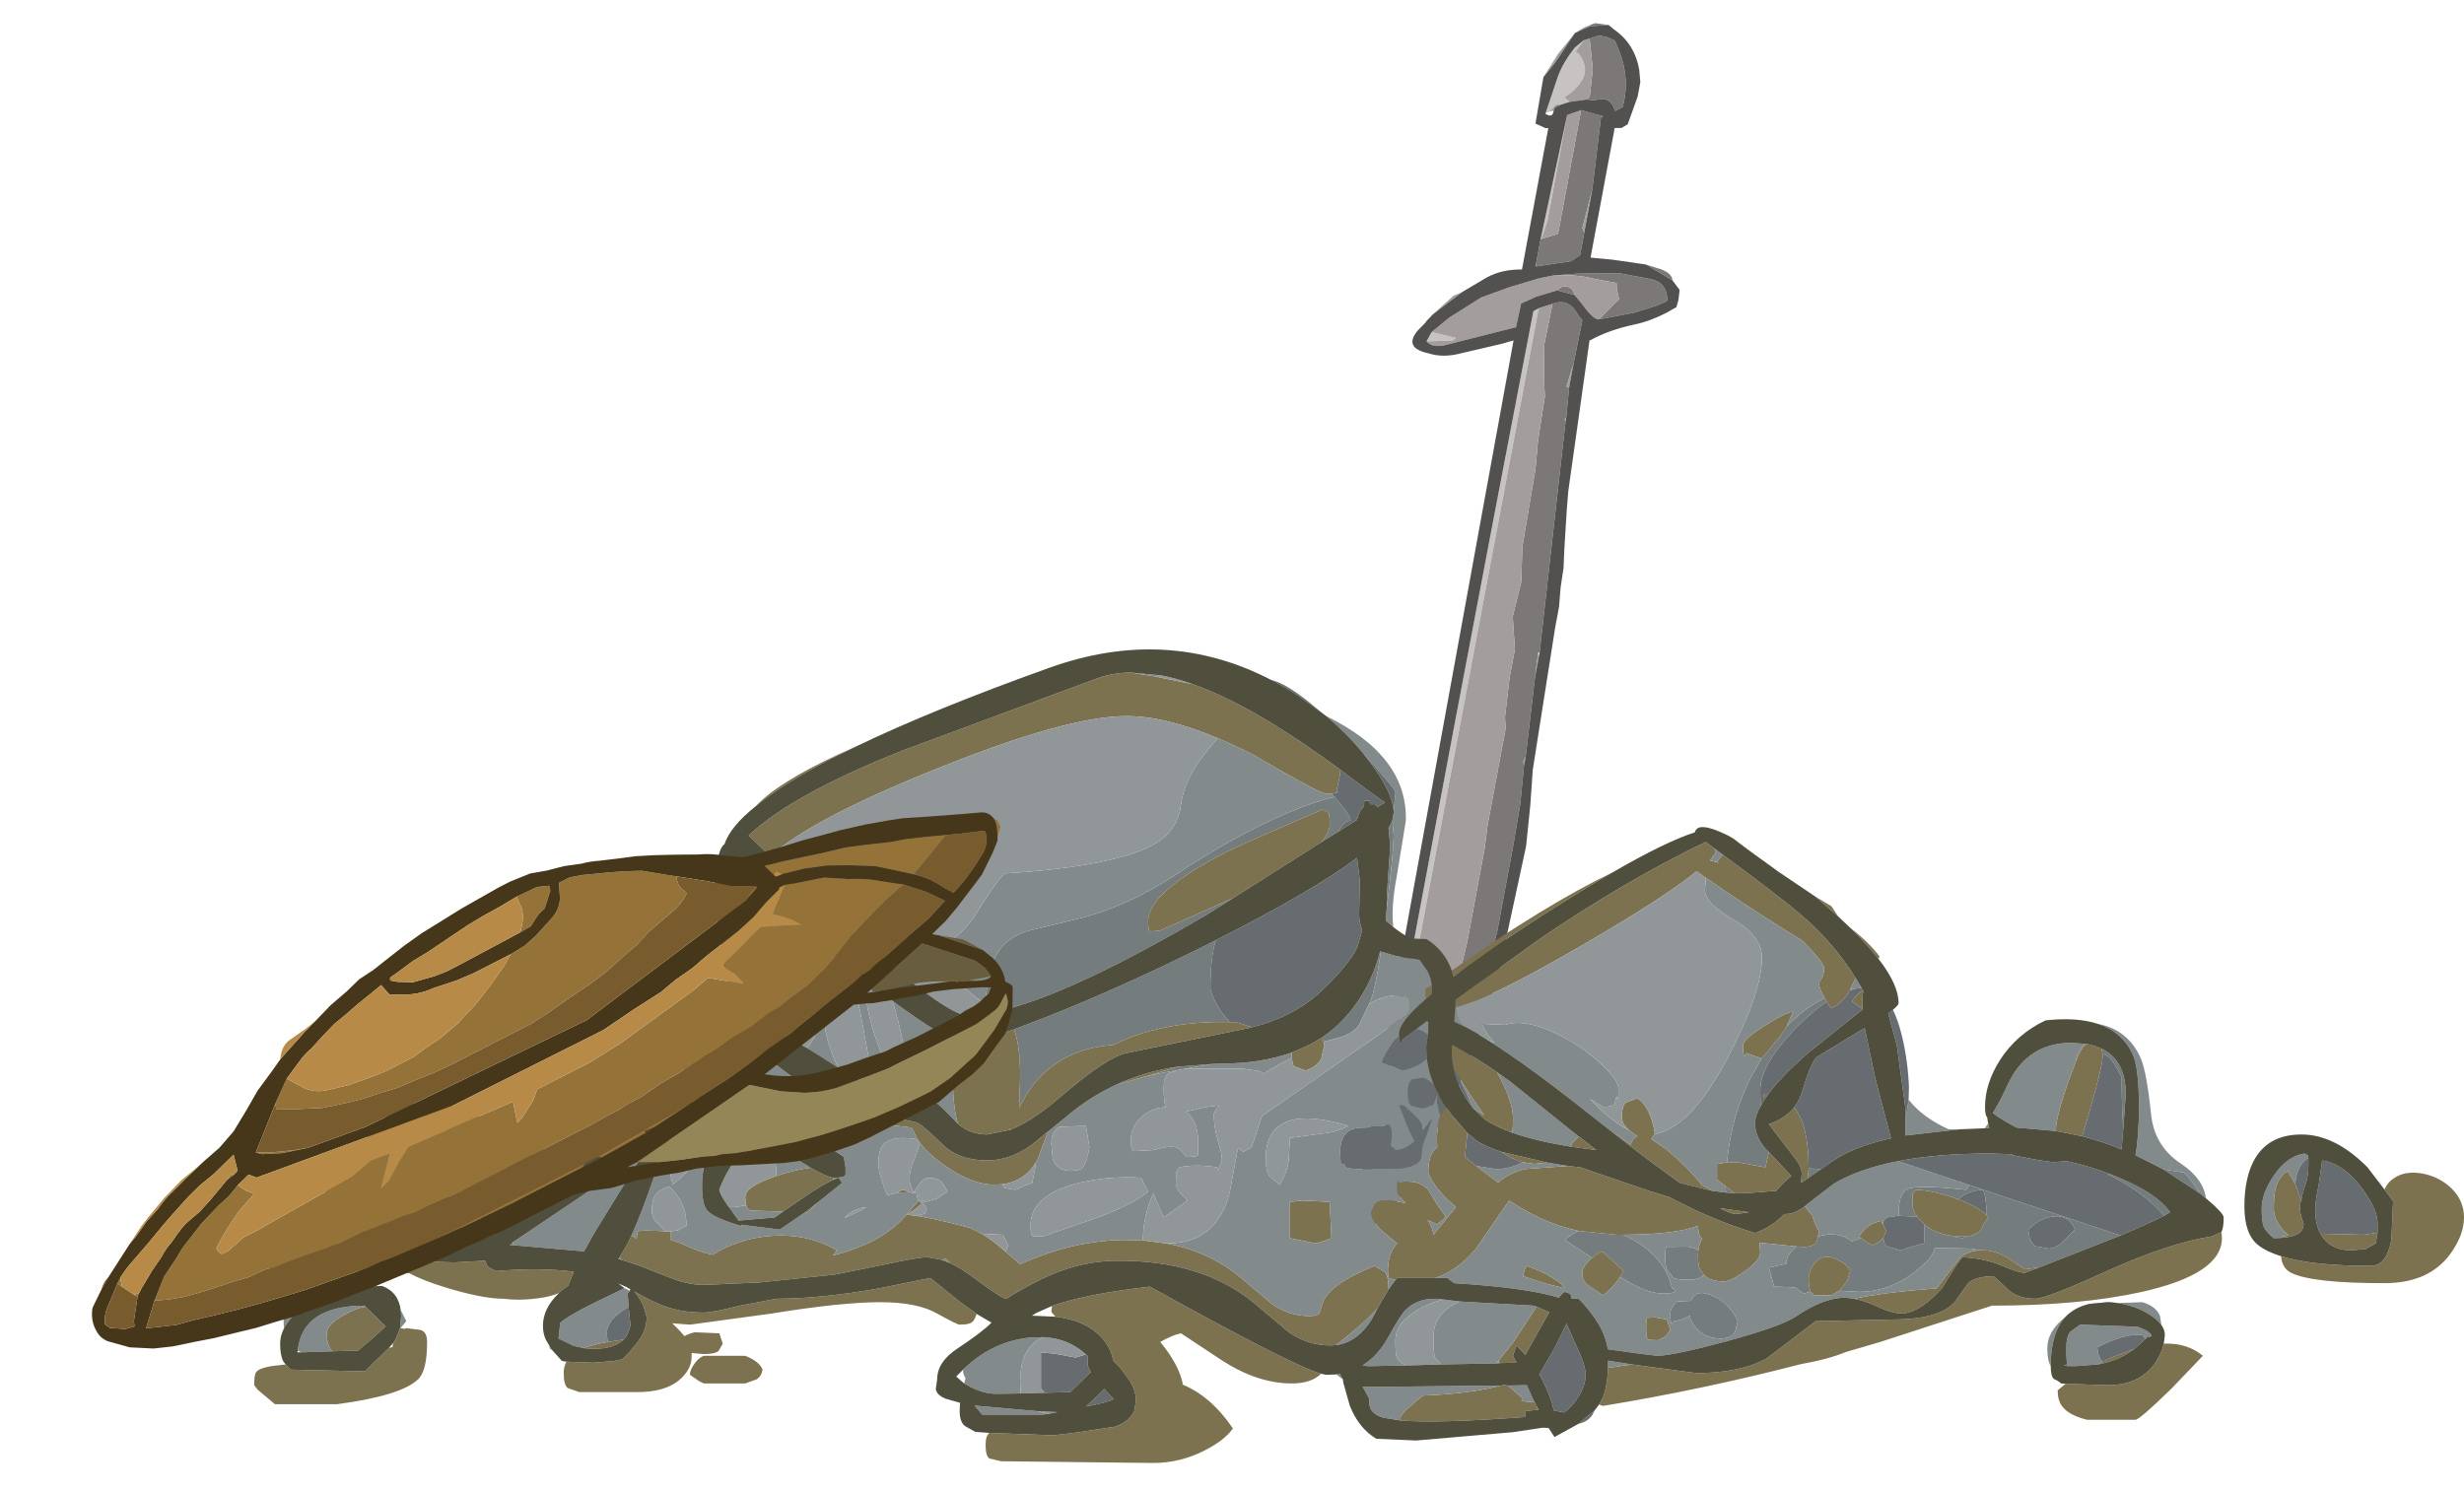 <?xml version="1.0" encoding="UTF-8" standalone="no"?>
<svg xmlns:ffdec="https://www.free-decompiler.com/flash" xmlns:xlink="http://www.w3.org/1999/xlink" ffdec:objectType="frame" height="215.6px" width="356.25px" xmlns="http://www.w3.org/2000/svg">
  <g transform="matrix(1.0, 0.0, 0.0, 1.0, 36.0, 93.9)">
    <use ffdec:characterId="470" height="18.9" transform="matrix(0.356, -1.912, 1.912, 0.356, 144.85, 80.7)" width="91.3" xlink:href="#sprite0"/>
    <use ffdec:characterId="472" height="117.65" transform="matrix(1.0, 0.0, 0.0, 1.0, 0.0, 0.0)" width="320.25" xlink:href="#sprite1"/>
    <use ffdec:characterId="474" height="31.05" transform="matrix(1.623, -0.83, 0.83, 1.623, -36.0, 71.3)" width="82.1" xlink:href="#sprite2"/>
  </g>
  <defs>
    <g id="sprite0" transform="matrix(1.0, 0.0, 0.0, 1.0, 0.0, 0.0)">
      <use ffdec:characterId="469" height="18.9" transform="matrix(1.0, 0.0, 0.0, 1.0, 0.0, 0.0)" width="91.3" xlink:href="#shape0"/>
    </g>
    <g id="shape0" transform="matrix(1.0, 0.0, 0.0, 1.0, 0.0, 0.0)">
      <path d="M91.05 8.7 L91.25 9.05 91.3 10.05 90.95 8.7 91.05 8.7 M74.3 16.05 L74.2 16.85 Q74.1 18.05 73.5 18.2 L74.3 16.05 M84.7 9.2 L84.55 10.95 84.5 10.75 79.05 11.1 76.1 10.9 75.8 11.1 74.1 11.1 73.6 10.6 73.55 10.6 72.65 8.0 72.7 8.0 72.85 8.05 72.85 8.0 74.7 8.0 74.7 8.05 74.75 8.05 75.35 9.2 84.7 9.2 M85.55 9.45 L85.8 9.65 87.85 9.5 90.05 8.85 90.4 9.5 90.4 10.05 90.25 10.7 Q88.0 12.4 85.55 12.2 L85.5 12.2 85.1 11.7 Q86.2 11.15 85.6 10.05 L85.55 9.45 M71.2 9.9 L71.5 10.15 Q71.85 10.9 71.1 11.25 L71.2 9.9 M69.65 13.35 L71.4 14.55 72.1 14.25 72.55 14.15 72.55 12.5 Q72.65 11.1 72.25 9.45 L72.7 11.15 73.3 14.2 73.3 16.65 Q73.25 17.8 72.0 18.1 L71.9 18.05 71.45 17.4 70.6 15.8 69.65 13.35 M66.1 12.1 L64.3 11.9 64.25 12.1 62.05 12.3 61.85 12.2 61.8 12.3 44.5 13.55 44.45 13.45 42.65 13.55 36.7 13.95 36.3 13.85 36.0 13.95 33.15 14.2 30.1 14.25 23.55 14.25 22.75 14.2 11.9 12.5 11.1 12.1 Q9.65 11.4 8.1 11.4 L5.85 10.9 3.45 9.7 1.15 8.3 2.9 8.3 3.1 8.5 Q4.35 9.3 6.15 9.45 L8.45 10.15 11.3 10.9 13.9 11.25 17.0 11.75 18.7 11.9 20.5 12.1 22.35 12.2 29.45 12.2 31.2 12.1 38.5 12.1 39.3 11.9 42.25 11.7 44.4 11.7 46.75 11.1 49.4 11.25 52.0 10.85 57.9 10.75 59.95 10.55 63.3 10.45 64.5 10.15 67.1 9.7 70.15 9.75 Q70.85 10.85 69.65 11.8 L69.35 12.15 66.1 12.1" fill="#7c7878" fill-rule="evenodd" stroke="none"/>
      <path d="M90.25 7.7 L90.55 8.0 90.65 8.05 90.65 8.1 90.65 8.25 90.25 7.7 M84.8 7.6 L84.8 7.3 84.15 6.9 84.0 6.65 86.85 7.05 Q88.0 7.25 89.2 7.9 L89.85 8.45 88.9 8.0 88.8 8.25 Q87.85 9.3 86.75 8.8 86.05 8.5 85.4 7.8 L85.15 8.25 84.8 7.6 M74.7 8.0 L84.15 8.25 76.15 8.25 74.75 8.05 74.7 8.05 74.7 8.0 M66.45 1.3 L66.35 3.1 66.3 3.15 66.1 2.9 65.7 1.05 66.45 1.3 M6.2 8.3 Q37.75 8.25 69.35 8.45 L69.65 8.8 6.6 8.65 6.2 8.3" fill="#c8c3c3" fill-rule="evenodd" stroke="none"/>
      <path d="M67.7 1.1 L69.4 2.4 69.8 3.0 67.7 1.1 M86.6 6.0 L88.5 6.75 90.25 7.7 87.8 6.65 86.6 6.0 M90.65 8.1 L91.05 8.7 90.95 8.7 90.65 8.25 90.65 8.1 M84.15 6.9 L84.8 7.3 84.8 7.6 84.55 7.25 84.3 7.2 84.15 6.9 M85.15 8.25 L85.4 7.8 Q86.05 8.5 86.75 8.8 87.85 9.3 88.8 8.25 L88.9 8.0 89.85 8.45 90.05 8.85 87.85 9.5 85.8 9.65 85.55 9.45 85.15 8.25 M84.15 8.25 L84.7 9.2 75.35 9.2 74.75 8.05 76.15 8.25 84.15 8.25 M79.05 11.1 L75.8 11.1 76.1 10.9 79.05 11.1 M72.7 8.0 L72.85 8.0 72.85 8.05 72.7 8.0 M71.1 11.25 Q71.85 10.9 71.5 10.15 L71.2 9.9 70.45 8.45 69.75 7.45 67.95 7.4 65.65 2.4 Q65.3 1.55 65.7 1.05 L66.1 2.9 66.3 3.15 66.35 3.1 66.45 1.3 67.75 2.4 69.65 4.45 70.8 6.4 71.85 8.45 72.25 9.45 Q72.65 11.1 72.55 12.5 L72.55 14.15 72.1 14.25 71.4 14.55 69.65 13.35 Q69.55 12.95 70.55 11.9 L71.1 11.25 M64.25 12.1 L64.3 11.9 66.1 12.1 64.25 12.1 M70.15 9.75 L67.1 9.7 64.5 10.15 63.3 10.45 59.95 10.55 57.9 10.75 52.0 10.85 49.4 11.25 46.75 11.1 44.4 11.7 42.25 11.7 39.3 11.9 38.5 12.1 31.2 12.1 29.45 12.2 22.35 12.2 20.5 12.1 18.7 11.9 17.0 11.75 13.9 11.25 11.3 10.9 8.45 10.15 6.15 9.45 Q4.35 9.3 3.1 8.5 L2.9 8.3 6.2 8.3 6.6 8.65 69.65 8.8 70.15 9.75 M8.1 11.4 Q9.65 11.4 11.1 12.1 L11.9 12.5 9.4 11.95 8.1 11.4 M36.0 13.95 L36.3 13.85 36.7 13.95 36.0 13.95 M42.65 13.55 L44.45 13.45 44.3 13.55 42.65 13.55 M61.8 12.3 L61.85 12.2 62.05 12.3 61.8 12.3" fill="#a39d9d" fill-rule="evenodd" stroke="none"/>
      <path d="M91.3 10.05 L91.05 10.5 Q90.3 12.2 88.45 12.9 L87.55 13.15 86.45 13.15 84.3 12.8 83.95 12.4 83.85 11.9 74.05 11.9 74.2 13.55 74.3 16.05 73.5 18.2 72.9 18.85 72.15 18.9 71.6 18.85 71.05 18.2 Q70.2 17.1 69.75 16.0 69.0 14.2 68.0 13.0 L68.0 12.95 63.5 13.15 56.7 13.45 55.25 13.6 52.4 13.95 51.0 14.15 49.55 14.2 48.1 14.35 46.5 14.35 39.3 14.55 35.8 14.65 33.2 14.95 30.15 15.2 21.35 14.95 Q14.95 14.55 9.0 12.75 L7.85 12.4 6.05 11.9 1.9 10.45 Q0.65 9.85 0.2 8.8 -0.1 8.3 0.1 8.05 0.2 7.65 0.5 7.65 L66.95 7.4 66.55 6.6 65.3 3.75 Q64.7 2.5 64.85 1.35 64.9 -0.55 66.35 0.25 L67.1 0.75 67.15 0.75 67.6 1.05 67.7 1.1 69.8 3.0 71.2 4.6 Q72.0 5.6 72.25 7.05 L82.95 7.05 82.9 6.85 83.1 6.05 86.6 6.0 87.8 6.65 90.25 7.7 90.65 8.25 90.95 8.7 91.3 10.05 M84.8 7.6 L85.15 8.25 85.55 9.45 85.6 10.05 Q86.2 11.15 85.1 11.7 L85.5 12.2 85.55 12.2 Q88.0 12.4 90.25 10.7 L90.4 10.05 90.4 9.5 90.05 8.85 89.85 8.45 89.2 7.9 Q88.0 7.25 86.85 7.05 L84.0 6.65 83.95 6.65 Q83.7 7.25 84.3 7.2 L84.55 7.25 84.8 7.6 M84.7 9.2 L84.15 8.25 74.7 8.0 72.85 8.0 72.7 8.0 72.65 8.0 73.55 10.6 73.6 10.6 74.1 11.1 75.8 11.1 79.05 11.1 84.5 10.75 84.55 10.95 84.7 9.2 M71.2 9.9 L71.1 11.25 70.55 11.9 Q69.55 12.95 69.65 13.35 L70.6 15.8 71.45 17.4 71.9 18.05 72.0 18.1 Q73.25 17.8 73.3 16.65 L73.3 14.2 72.7 11.15 72.25 9.45 71.85 8.45 70.8 6.4 69.65 4.45 67.75 2.4 66.45 1.3 65.7 1.05 Q65.3 1.55 65.65 2.4 L67.95 7.4 69.75 7.45 70.45 8.45 71.2 9.9 M66.1 12.1 L69.35 12.15 69.65 11.8 Q70.85 10.85 70.15 9.75 L69.65 8.8 69.35 8.45 Q37.75 8.25 6.2 8.3 L2.9 8.3 1.15 8.3 3.45 9.7 5.85 10.9 9.4 11.95 11.9 12.5 22.75 14.2 23.55 14.25 30.1 14.25 33.15 14.2 36.0 13.95 36.7 13.95 42.65 13.55 44.3 13.55 44.5 13.55 61.8 12.3 62.05 12.3 64.25 12.1 66.1 12.1" fill="#535050" fill-rule="evenodd" stroke="none"/>
    </g>
    <g id="sprite1" transform="matrix(1.0, 0.0, 0.0, 1.0, 0.0, 0.0)">
      <use ffdec:characterId="471" height="117.65" transform="matrix(1.0, 0.0, 0.0, 1.0, 0.0, 0.0)" width="320.25" xlink:href="#shape1"/>
    </g>
    <g id="shape1" transform="matrix(1.0, 0.0, 0.0, 1.0, 0.0, 0.0)">
      <path d="M265.5 57.15 Q264.85 57.75 264.1 59.65 264.35 58.1 265.4 57.2 L265.5 57.15 M268.0 58.55 L267.85 57.75 Q271.25 59.35 271.35 64.1 L271.0 69.25 Q270.75 66.2 270.75 61.9 269.25 58.6 268.0 58.55 M276.8 75.2 L279.75 75.65 Q280.55 76.3 282.05 78.65 L276.8 75.2 M164.5 37.4 L164.5 35.65 165.0 28.5 164.8 26.15 165.1 25.25 165.3 24.75 165.5 26.8 Q165.5 29.05 164.5 37.4 M248.7 77.45 L250.75 78.15 255.25 79.65 270.6 84.75 258.9 89.35 256.75 89.65 254.25 87.95 Q252.4 86.9 250.75 86.9 L250.4 86.9 249.0 86.65 243.75 86.55 Q243.5 88.0 240.7 90.15 237.05 92.9 232.75 92.9 L229.95 92.75 231.05 91.35 231.5 89.9 Q231.1 88.7 228.75 87.9 227.0 87.6 226.1 89.15 225.5 90.15 225.5 91.05 225.5 92.35 225.8 92.9 L224.75 93.15 223.5 92.25 220.5 92.15 220.15 90.85 219.75 89.4 222.25 88.85 Q222.3 87.4 223.8 86.35 L224.75 86.4 Q226.35 86.4 226.7 85.55 L226.85 84.9 Q229.75 84.05 231.75 85.6 L233.05 85.15 234.05 85.8 234.75 86.15 Q235.75 85.75 236.3 85.05 236.4 86.0 236.75 86.3 L238.75 86.9 242.0 85.9 Q242.25 86.55 242.25 84.05 L242.25 83.2 Q243.8 84.45 246.15 84.8 L246.3 84.9 247.75 85.15 248.2 84.9 Q249.9 84.75 250.55 83.75 251.05 82.5 251.5 82.15 L251.2 81.8 251.25 81.15 251.0 79.0 250.75 78.15 Q248.4 78.25 247.15 79.55 L246.35 79.25 Q242.95 78.15 241.0 78.15 L240.55 78.7 240.5 80.15 Q240.5 81.15 241.2 82.05 L238.5 81.9 238.5 81.65 Q238.5 78.5 239.9 78.0 241.4 77.4 248.25 78.15 L248.7 77.45 M276.9 81.9 Q273.9 78.4 268.75 75.9 L269.1 75.9 269.9 76.2 Q275.9 78.65 277.75 81.4 L276.9 81.9 M261.0 82.0 Q259.0 82.15 257.25 83.9 L257.5 85.4 258.2 86.3 260.25 86.65 Q260.95 86.65 262.0 85.95 L264.0 83.9 Q263.2 81.8 261.0 82.0 M227.8 50.4 L228.1 50.95 Q226.15 52.25 224.0 54.4 218.5 59.9 218.5 63.8 L218.55 66.05 Q217.75 67.45 217.75 68.55 217.75 70.5 219.3 72.25 L219.75 72.7 219.25 74.9 215.45 74.2 213.7 74.2 Q214.3 67.3 217.35 61.5 L218.7 59.15 218.75 59.15 221.4 55.9 222.3 54.55 Q223.9 52.9 225.75 51.6 L227.8 50.4 M231.45 49.3 L231.5 49.15 232.3 49.05 231.45 49.3 M214.8 78.65 L213.55 78.55 213.5 77.9 213.5 77.65 214.8 78.65 M156.95 21.35 Q159.25 24.0 159.25 24.65 L159.25 24.75 Q158.2 24.9 157.5 26.35 L155.0 27.9 Q156.25 26.5 156.25 25.4 156.25 23.85 156.05 23.6 L155.25 23.15 Q143.15 28.35 141.4 29.25 130.0 35.1 130.0 39.3 130.0 40.85 130.3 40.8 L131.75 40.65 142.3 35.95 138.5 38.35 Q116.7 51.15 106.4 52.7 L106.4 52.25 106.45 51.25 Q106.8 47.0 107.75 44.8 109.0 41.9 112.45 40.75 L120.9 38.7 Q127.4 36.85 133.5 32.9 142.4 26.95 150.15 23.65 154.05 22.0 156.95 21.35 M155.2 56.1 Q158.3 53.95 160.45 50.7 162.55 47.55 163.55 43.65 L163.65 43.7 Q162.75 49.8 162.0 51.15 L161.95 51.25 160.55 54.2 Q159.9 55.35 157.95 56.05 L155.35 56.75 155.2 56.1 M192.3 84.1 L197.75 84.65 198.7 84.65 199.3 84.95 Q204.65 87.6 205.75 92.4 L206.0 92.4 206.2 92.8 Q206.05 93.15 204.5 93.15 201.95 93.15 198.25 90.75 L198.75 89.9 195.75 87.15 Q195.5 86.85 194.2 88.0 L190.25 85.4 Q191.2 84.55 192.3 84.1 M209.55 86.9 L209.5 87.55 Q209.5 89.05 209.75 89.6 L210.35 90.45 Q209.7 91.15 208.25 91.15 205.75 91.15 205.75 90.65 L205.25 90.0 Q204.75 89.5 204.75 88.05 204.75 86.5 205.0 86.3 L205.25 86.4 207.9 86.35 Q208.85 86.45 209.55 86.9 M134.25 60.35 L139.3 59.95 135.3 60.65 134.2 60.85 132.5 61.15 129.8 61.7 132.65 60.85 134.25 60.35 M225.5 75.05 L227.25 75.15 227.3 75.15 225.35 76.5 225.5 75.05 M205.75 97.55 Q205.5 97.6 205.5 96.05 205.5 95.15 206.5 94.3 L208.5 94.2 Q209.1 92.55 211.2 93.3 213.95 94.3 215.25 97.15 L214.85 98.7 Q214.35 99.65 212.75 99.65 210.5 99.65 209.25 98.15 208.45 97.25 208.3 96.35 207.4 96.95 206.0 97.15 L205.75 97.55 M110.6 54.95 L115.95 52.9 Q125.95 48.9 137.0 43.45 L139.8 42.05 Q139.0 44.4 139.0 49.15 139.55 51.1 141.0 52.95 L141.8 53.9 Q132.8 53.7 126.0 56.7 L124.95 57.2 Q117.65 57.7 113.45 62.9 112.35 64.25 111.35 66.35 L111.5 61.8 Q111.5 57.2 110.6 54.95 M109.95 69.45 L110.1 69.25 110.0 69.5 109.95 69.45" fill="#747c7e" fill-rule="evenodd" stroke="none"/>
      <path d="M265.6 57.05 Q266.85 57.25 267.85 57.75 L268.0 58.55 268.0 58.9 Q268.0 60.15 266.2 66.5 L265.05 70.4 261.25 69.65 261.25 69.4 Q261.25 67.75 262.9 62.9 L264.1 59.65 Q264.85 57.75 265.5 57.15 L265.6 57.05 M235.6 44.75 Q233.95 42.65 231.5 40.25 234.1 42.25 235.75 44.4 L235.6 44.75 M229.75 38.6 L226.4 35.7 228.8 37.15 229.75 38.6 M217.4 29.45 L215.55 28.1 215.55 28.05 217.4 29.45 M197.15 32.25 Q192.05 35.2 185.4 39.5 178.5 44.0 174.15 47.35 L173.9 46.45 Q187.45 36.9 197.15 32.25 M87.75 14.05 L83.8 16.0 Q77.05 19.55 73.3 22.65 76.45 19.25 85.4 15.1 L87.75 14.05 M9.45 80.65 L8.45 81.9 8.0 81.9 8.0 82.5 5.5 85.65 6.9 86.45 7.75 86.65 8.85 85.55 Q10.25 86.4 13.15 87.1 L17.25 87.9 20.3 87.55 20.35 87.75 21.0 88.4 29.75 88.65 34.15 88.4 34.4 89.1 Q34.65 89.45 35.75 89.9 42.1 89.35 46.95 90.0 L46.15 92.0 45.2 92.7 44.8 93.1 Q43.4 93.65 41.65 93.85 39.15 94.2 36.75 93.9 33.75 93.9 28.35 92.25 25.1 91.25 23.15 90.2 L16.35 89.9 0.5 89.4 0.25 88.95 Q0.0 88.6 0.0 87.15 0.0 85.05 3.8 82.85 6.35 81.4 9.45 80.65 M45.9 103.0 L49.75 103.15 52.8 102.9 54.0 102.65 Q56.15 100.5 56.9 99.05 57.5 97.9 57.5 96.55 L57.05 95.0 Q56.55 93.85 55.7 92.85 58.0 94.15 59.35 94.7 62.2 95.9 65.75 95.9 67.0 95.9 71.0 94.9 L76.25 93.9 Q82.65 93.9 91.1 92.4 L98.5 90.9 102.85 94.4 105.2 96.1 105.0 96.65 104.7 97.15 Q104.3 97.65 102.75 97.65 102.4 97.65 99.5 96.05 96.65 94.4 91.25 94.4 85.65 94.4 75.5 96.05 L63.75 97.65 61.2 97.45 62.3 98.55 62.95 99.3 Q63.75 98.9 64.45 98.75 L68.0 98.9 68.5 100.4 67.9 101.45 Q67.35 101.9 65.75 101.9 L64.0 101.75 64.0 102.3 Q64.0 103.9 62.6 105.3 60.4 107.5 55.75 107.4 L47.75 107.4 46.05 106.8 Q45.5 106.3 45.5 104.65 45.5 103.7 45.9 103.0 M107.05 113.3 L116.25 113.65 119.25 113.3 125.25 112.4 Q127.35 111.6 128.0 110.1 L128.25 108.65 Q128.25 107.4 127.45 105.95 L127.5 105.9 127.4 105.85 126.1 104.05 124.95 102.85 Q124.55 100.55 122.6 98.85 120.4 96.95 116.6 96.5 L116.0 95.8 116.1 94.95 Q120.8 93.25 130.25 92.15 150.8 103.55 155.0 104.75 153.6 106.15 150.75 106.15 145.9 106.15 140.8 102.9 L134.75 98.9 Q133.5 99.15 131.75 100.15 134.4 103.35 135.0 106.15 L134.95 106.3 Q139.1 108.0 142.25 112.65 141.15 114.3 138.25 115.8 134.65 117.65 130.75 117.65 L108.75 117.4 107.05 117.0 Q106.5 116.65 106.5 115.05 106.5 113.7 107.05 113.3 M195.2 109.2 L195.55 108.6 Q196.35 107.1 196.5 103.9 L199.95 103.4 209.25 104.65 Q215.55 104.65 219.4 102.55 L226.5 97.15 237.75 96.9 Q245.1 96.9 247.05 93.8 L248.55 91.65 Q249.7 90.65 252.25 90.65 L254.05 92.3 Q255.55 93.9 258.25 93.9 259.85 93.9 268.4 90.0 277.7 85.8 283.75 84.9 L285.1 84.3 285.2 84.2 285.25 85.15 Q285.25 90.35 273.5 92.95 264.55 94.9 252.0 94.9 L235.85 100.15 230.9 101.6 Q228.35 102.65 224.4 103.35 210.1 107.05 195.75 109.4 L195.2 109.2 M241.2 82.05 Q240.5 81.15 240.5 80.15 L240.55 78.7 241.0 78.15 Q242.95 78.15 246.35 79.25 L247.15 79.55 Q249.9 80.55 251.2 81.8 L251.5 82.15 Q251.05 82.5 250.55 83.75 249.9 84.75 248.2 84.9 L247.75 84.9 246.15 84.8 Q243.8 84.45 242.25 83.2 L242.2 83.15 241.2 82.05 M236.3 85.05 Q235.75 85.75 234.75 86.15 L234.05 85.8 233.05 85.15 232.75 84.9 Q233.6 83.7 234.45 83.2 234.9 82.9 236.0 82.65 L236.25 83.2 236.75 84.15 236.3 85.05 M226.85 84.9 L226.7 85.55 Q226.35 86.4 224.75 86.4 L223.8 86.35 219.45 85.9 218.4 85.8 218.5 87.15 Q218.5 88.35 216.25 89.95 214.2 91.4 213.25 91.4 211.25 91.4 210.35 90.45 L209.75 89.6 Q209.5 89.05 209.5 87.55 L209.55 86.9 Q209.65 85.95 210.1 85.25 L209.9 85.0 Q209.55 84.6 209.5 83.35 206.4 84.6 198.7 84.65 L197.75 84.65 192.3 84.1 Q188.7 83.35 185.4 81.6 183.75 80.75 182.2 79.7 L177.3 86.8 Q174.65 89.9 171.5 90.9 L166.0 90.9 165.75 91.2 164.75 90.9 Q164.55 89.65 164.8 88.3 165.15 86.75 166.0 85.9 L163.8 84.1 Q162.25 82.55 162.25 81.4 L162.75 80.25 Q163.2 79.65 164.75 79.65 L167.2 80.05 Q166.0 78.85 166.0 78.3 166.0 76.75 166.15 76.8 L166.25 77.15 Q169.1 76.45 170.65 78.35 172.05 80.9 173.0 81.9 L172.75 82.35 171.75 83.15 170.4 82.5 Q171.1 83.5 171.25 84.65 L174.5 80.65 Q172.25 78.75 171.15 77.0 L170.5 75.8 Q170.5 72.7 171.8 72.05 L171.75 71.15 Q171.75 69.0 172.1 67.8 L172.25 67.4 173.0 66.1 173.75 67.15 176.15 69.95 175.8 73.4 177.45 74.7 180.6 77.1 Q182.3 75.65 184.45 75.15 L190.7 74.7 192.5 74.9 202.55 78.35 205.35 79.2 Q211.5 82.5 217.75 84.4 220.3 83.45 222.0 81.65 L222.25 81.65 Q223.45 81.65 224.95 80.55 L226.0 81.85 Q226.5 83.4 227.0 84.15 L226.85 84.9 M225.8 92.9 Q225.5 92.35 225.5 91.05 225.5 90.15 226.1 89.15 227.0 87.6 228.75 87.9 231.1 88.7 231.5 89.9 L231.05 91.35 229.95 92.75 228.75 93.4 226.25 93.4 225.9 93.0 225.8 92.9 M250.4 86.9 L250.75 86.9 Q252.4 86.9 254.25 87.95 L256.75 89.65 258.9 89.35 256.75 90.15 Q255.8 90.15 253.4 89.1 250.85 88.05 247.75 87.9 247.15 88.5 246.0 90.4 L244.75 92.4 Q241.75 95.7 239.35 96.0 237.9 96.2 235.4 95.0 233.5 94.15 232.05 93.9 236.55 92.95 244.0 92.4 L247.25 88.15 Q248.15 87.0 250.4 86.9 M262.65 106.2 L268.75 106.4 Q273.55 106.4 275.75 102.95 276.6 101.6 276.85 100.4 280.2 100.25 282.5 102.15 L277.95 106.9 Q273.4 111.35 272.75 111.4 L265.75 111.4 Q263.1 110.75 262.15 109.45 261.5 108.6 261.5 107.15 L262.65 106.2 M267.3 103.4 L267.95 103.05 269.4 102.35 272.6 101.15 271.4 101.95 Q269.6 103.0 267.3 103.4 M293.9 85.1 L294.0 84.9 294.9 84.75 Q292.75 82.9 292.75 80.9 292.75 78.9 293.0 77.95 293.45 76.25 294.75 75.4 L295.85 77.3 296.5 79.15 296.7 79.75 Q296.2 80.7 297.05 83.05 297.15 84.85 293.9 85.1 M308.75 78.1 Q309.2 77.05 310.15 76.45 311.8 75.35 314.25 75.8 316.65 76.25 318.4 77.9 320.25 79.7 320.25 82.15 320.25 84.7 318.25 87.45 315.15 91.65 308.75 91.65 298.25 91.65 295.25 90.15 293.95 89.5 293.8 87.75 298.25 89.15 306.75 89.15 309.05 89.15 309.75 85.4 L310.0 79.8 308.75 78.1 M307.75 84.35 L307.5 85.9 306.05 86.7 304.0 86.9 Q301.35 86.9 299.95 85.2 L299.5 84.5 305.75 84.65 307.75 84.35 M211.9 28.8 L212.0 29.55 211.2 30.5 212.45 30.85 212.25 30.65 213.1 29.7 Q220.7 35.3 223.95 38.0 228.95 42.15 232.3 47.55 L231.85 48.45 231.5 49.15 231.45 49.3 Q230.2 51.35 228.75 51.9 L228.1 50.95 227.8 50.4 Q226.85 48.8 227.05 48.05 227.75 47.15 227.75 46.15 227.75 45.3 224.55 42.1 L221.15 40.0 Q215.85 36.65 210.65 33.05 L209.3 32.1 Q204.6 35.9 193.25 42.5 179.3 50.65 174.5 51.75 L174.4 51.8 174.45 50.65 186.65 41.85 Q198.9 33.5 210.6 27.85 L211.9 28.8 M233.3 49.3 L233.4 49.45 Q233.25 50.05 233.25 51.55 L233.3 51.95 233.05 51.8 231.75 50.9 Q232.55 49.8 233.3 49.3 M219.6 64.4 L219.1 65.1 219.0 64.4 219.6 64.4 M219.75 72.7 L223.0 76.15 Q222.05 76.85 220.8 78.3 L216.35 78.65 214.8 78.65 213.5 77.65 212.25 76.65 212.25 74.4 213.7 74.2 215.45 74.2 219.25 74.9 219.75 72.7 M211.55 78.3 L206.9 77.15 Q203.05 74.45 197.55 70.15 L197.75 70.15 199.7 71.6 199.75 71.65 Q200.05 70.65 200.75 70.45 L199.5 69.5 199.3 69.3 Q198.5 68.55 198.5 67.65 198.5 66.0 199.05 65.55 L200.75 64.9 Q202.65 66.25 203.25 69.9 L203.2 70.1 203.05 70.35 202.75 70.8 205.05 72.4 Q208.0 74.85 210.1 77.5 211.0 77.9 211.55 78.3 M157.65 17.3 L157.75 18.15 157.25 20.4 157.5 20.65 156.55 20.9 155.85 20.9 Q154.85 20.9 145.3 15.3 142.55 13.9 140.05 12.85 132.5 9.65 126.85 9.65 118.35 9.65 99.6 17.2 84.05 23.4 77.15 28.45 L75.5 29.75 75.5 30.05 72.25 26.9 Q78.6 20.95 94.45 14.65 L122.75 4.15 Q124.9 3.4 127.4 3.35 L130.9 3.9 136.5 5.05 Q141.55 6.85 147.65 10.55 152.05 13.2 157.65 17.3 M155.0 27.9 L142.3 35.95 131.75 40.65 130.3 40.8 Q130.0 40.85 130.0 39.3 130.0 35.1 141.4 29.25 143.15 28.35 155.25 23.15 L156.05 23.6 Q156.25 23.85 156.25 25.4 156.25 26.5 155.0 27.9 M155.2 56.1 L155.35 56.75 155.5 57.4 Q155.3 57.8 155.05 59.1 154.5 60.35 152.75 60.9 L151.1 60.3 Q150.85 60.0 150.8 59.1 L150.75 58.3 Q153.15 57.4 155.2 56.1 M171.0 48.45 L171.0 49.15 171.0 49.8 170.15 50.55 Q170.0 50.1 170.0 49.15 L171.0 48.45 M181.05 72.65 L187.65 74.2 185.85 74.4 184.15 74.15 Q182.7 73.75 181.05 72.65 M180.45 61.15 Q182.75 65.25 182.75 67.8 182.75 70.3 182.5 69.65 L182.4 69.8 Q180.15 68.95 178.65 67.95 L176.9 66.25 178.6 67.4 176.75 64.7 175.0 62.0 174.25 60.9 174.2 60.8 Q173.85 59.35 173.9 57.65 L173.95 57.2 174.0 57.2 Q177.2 58.9 180.45 61.15 M191.05 71.9 L191.3 71.45 192.25 70.45 192.3 70.45 194.8 72.4 191.05 71.9 M132.6 85.9 Q138.9 87.05 143.45 90.9 L147.95 94.7 Q150.45 96.4 153.35 96.4 154.55 96.4 154.8 95.9 L155.25 94.45 Q156.25 91.75 162.75 89.15 L164.2 90.0 Q164.75 90.6 164.75 92.3 L164.75 92.55 163.15 95.3 Q161.25 97.45 157.2 100.6 L156.35 100.65 Q153.1 100.65 150.35 98.75 L145.35 94.55 Q137.95 88.4 125.75 88.4 119.9 88.4 114.4 91.15 111.6 92.55 109.5 93.9 108.85 93.9 104.85 90.9 102.95 89.5 101.4 88.75 L100.75 88.15 100.05 88.25 98.1 87.9 Q96.75 87.9 91.65 89.0 L84.75 90.4 73.75 91.55 65.75 91.9 Q63.65 91.9 61.25 91.0 L56.4 89.1 53.95 88.3 53.55 87.95 54.7 86.0 55.3 84.75 55.55 84.9 56.05 85.25 56.15 84.35 56.25 84.15 Q56.75 83.95 60.2 84.15 L61.0 84.2 61.0 85.4 62.5 85.9 Q64.85 87.05 67.0 87.55 70.75 85.25 75.1 84.85 80.65 84.35 85.0 86.9 L84.45 87.65 Q88.25 86.65 91.0 85.1 93.25 83.75 94.9 81.95 L96.75 79.8 96.7 79.6 97.25 80.15 Q96.6 80.8 95.6 81.45 L95.15 81.75 96.7 81.95 Q99.55 82.4 104.25 83.65 L105.95 84.5 Q107.35 85.35 109.0 86.75 L109.4 87.1 111.5 88.9 Q113.35 88.05 116.05 87.15 121.5 85.4 126.75 85.4 L129.5 85.5 132.6 85.9 M88.3 66.6 L96.5 68.4 Q97.3 68.7 100.4 71.7 102.7 73.9 106.75 73.9 110.0 73.9 113.1 71.7 L115.5 69.75 114.0 73.8 113.7 74.3 Q112.05 76.95 108.9 77.35 L107.75 77.4 Q104.45 77.4 100.45 74.55 98.25 73.0 97.0 71.35 L96.65 70.85 95.8 69.15 93.3 68.85 89.25 68.4 88.75 68.0 Q88.35 67.65 88.3 66.6 M125.5 62.9 Q129.55 61.05 134.25 60.35 L132.65 60.85 129.8 61.7 125.5 62.9 M186.15 95.05 L188.0 95.85 187.05 97.5 184.55 102.0 183.25 100.65 182.75 102.15 183.25 103.15 180.85 103.2 180.65 102.85 182.8 100.2 186.15 95.05 M194.2 88.0 Q195.5 86.85 195.75 87.15 L198.75 89.9 198.25 90.75 Q196.9 92.7 195.75 93.4 L193.45 91.85 Q192.75 91.2 192.75 90.15 192.75 89.25 194.15 88.0 L194.2 88.0 M187.45 91.7 L184.25 90.65 Q184.25 89.9 184.75 89.15 186.75 89.85 188.25 90.75 189.9 91.7 190.25 92.4 L187.45 91.7 M202.15 96.55 L202.25 96.65 203.35 96.6 205.0 96.9 205.5 98.4 204.8 99.35 203.75 99.9 202.4 99.85 Q202.0 99.8 202.0 98.3 202.0 96.75 202.15 96.55 M222.3 54.55 L221.4 55.9 218.75 59.15 218.7 59.15 216.5 58.4 216.25 58.8 Q216.0 58.85 216.0 57.3 216.0 56.35 219.25 54.35 222.35 52.4 223.25 52.4 L222.3 54.55 M223.4 66.25 Q225.5 68.8 225.5 75.05 L225.35 76.5 224.4 77.15 224.5 75.8 Q224.5 74.75 223.3 73.3 L219.75 68.65 Q222.05 67.9 223.4 66.25 M212.65 80.8 L216.9 81.4 215.0 81.65 Q214.25 81.65 212.65 80.8 M186.35 109.95 L184.5 110.15 184.5 111.0 Q171.75 111.95 166.5 111.5 L166.5 111.05 Q166.5 110.45 169.75 107.9 176.5 107.65 181.0 106.45 L181.05 106.45 Q181.55 106.3 181.9 106.45 L182.15 106.55 184.25 108.4 183.95 108.7 185.9 108.9 186.2 109.5 186.35 109.95 M110.6 54.95 Q111.5 57.2 111.5 61.8 L111.35 66.35 Q112.35 64.25 113.45 62.9 117.65 57.7 124.95 57.2 L126.0 56.7 Q132.8 53.7 141.8 53.9 L142.75 53.9 145.0 54.65 144.85 54.7 126.75 58.4 Q123.9 59.05 117.15 64.85 113.2 68.25 110.0 69.5 L110.1 69.25 109.95 69.45 109.9 69.5 106.75 70.15 Q104.25 70.15 102.5 68.6 L102.4 68.25 Q101.75 65.85 101.75 61.4 101.75 59.15 102.95 56.9 L103.25 56.9 Q105.1 56.9 110.6 54.95 M95.65 64.35 L90.25 64.15 89.1 63.2 Q90.25 62.05 92.9 63.0 94.45 63.55 95.65 64.35 M76.65 55.45 Q74.6 54.4 73.75 54.4 L73.3 54.45 72.95 53.55 72.25 51.85 72.25 50.3 71.15 42.05 Q70.0 35.05 70.0 33.8 L70.05 32.05 74.25 36.05 74.25 36.15 73.95 36.7 73.85 37.15 Q73.5 38.95 73.5 40.15 73.5 41.7 74.95 47.45 L76.25 52.8 76.75 55.15 76.65 55.45 M93.75 78.55 Q94.3 78.15 94.75 78.15 L95.45 78.5 93.75 78.55 M84.5 76.4 L84.5 76.7 Q83.15 77.25 80.4 79.1 L77.2 81.3 72.5 81.15 72.15 80.9 Q71.95 80.8 71.9 80.4 71.75 79.95 71.75 79.15 71.75 77.75 75.7 76.35 L76.25 76.15 Q78.95 75.25 81.2 74.95 83.5 76.3 84.5 76.4 M82.65 79.65 L80.75 81.4 80.4 81.4 81.3 80.7 82.65 79.65 M156.25 79.9 L156.5 85.15 155.4 85.55 154.25 85.9 150.5 85.15 150.5 79.9 152.35 79.7 156.25 79.9 M14.3 79.8 L22.3 80.35 Q20.8 82.6 20.4 84.55 L12.95 82.5 11.75 82.25 13.8 79.85 14.3 79.8 M33.25 73.75 L34.9 73.3 35.65 73.85 41.2 77.45 Q36.0 81.7 34.55 84.7 L33.25 84.65 29.8 84.95 23.5 85.4 23.75 85.15 26.35 82.0 26.85 82.3 Q27.0 81.4 27.55 81.1 L29.25 80.9 Q30.4 82.05 30.75 83.15 L30.55 83.8 35.05 83.2 34.7 83.05 Q34.2 82.85 33.25 82.15 31.1 81.95 30.7 80.35 L30.75 78.3 30.85 77.05 33.25 73.75 M5.3 103.4 L6.0 104.15 16.75 104.4 20.25 101.0 20.75 100.9 Q20.75 100.6 20.9 100.25 L21.2 99.75 21.85 98.15 21.9 98.15 22.55 98.25 22.75 98.15 24.7 98.4 Q25.75 98.6 25.75 100.15 25.75 104.25 24.5 105.5 22.1 107.9 12.75 109.15 L3.75 109.15 1.25 107.05 0.75 106.4 Q0.75 104.85 1.05 104.5 1.45 103.95 3.2 103.65 L5.3 103.4 M12.05 101.5 L11.95 101.4 Q11.25 100.6 11.25 98.9 11.25 97.45 14.3 95.95 15.6 95.25 16.85 95.05 L19.75 97.9 17.6 99.85 15.75 101.4 12.05 101.5 M38.15 86.15 L37.7 86.15 38.0 85.9 37.95 85.85 38.2 85.7 38.15 86.15 M48.4 101.05 Q49.8 100.5 51.9 100.15 L54.15 99.8 Q52.8 101.15 49.75 101.15 L48.4 101.05 M71.75 106.15 L65.75 106.15 65.05 105.8 63.75 104.9 Q63.75 104.25 64.3 103.45 64.9 102.5 65.75 102.15 L71.75 102.15 Q73.85 103.0 74.25 104.15 74.1 105.1 73.4 105.55 L71.75 106.15" fill="#7d724f" fill-rule="evenodd" stroke="none"/>
      <path d="M265.6 57.05 L265.5 57.15 265.4 57.2 Q264.35 58.1 264.1 59.65 L262.9 62.9 Q261.25 67.75 261.25 69.4 L261.25 69.65 255.55 69.15 Q253.1 67.85 252.15 67.05 L253.3 65.0 Q254.5 62.4 255.05 61.5 257.9 56.9 263.5 56.9 L265.6 57.05 M276.8 75.2 L276.7 75.15 272.75 73.15 Q273.25 70.4 273.25 66.15 273.25 60.5 272.35 58.55 270.85 55.3 267.3 54.15 271.7 55.0 273.5 59.1 274.35 61.0 275.0 67.15 275.45 71.8 279.3 74.35 282.55 76.5 282.95 79.4 L282.05 78.65 Q280.55 76.3 279.75 75.65 L276.8 75.2 M251.45 68.55 L251.6 69.2 250.95 69.25 251.45 68.55 M247.35 69.4 L239.5 70.3 239.5 68.2 239.95 65.1 Q241.9 67.65 245.75 69.4 L247.35 69.4 M237.7 52.15 L237.7 52.1 237.7 52.15 M215.55 28.1 L214.85 27.55 214.9 27.55 215.55 28.05 215.55 28.1 M165.45 40.15 L164.35 39.2 164.5 37.4 Q165.5 29.05 165.5 26.8 L165.3 24.75 165.5 23.65 165.5 23.4 165.75 20.65 Q165.75 20.25 162.45 16.55 L161.1 15.05 Q158.75 12.15 155.75 9.65 167.6 15.45 167.25 24.85 L165.95 32.8 Q165.1 37.3 165.45 40.15 M69.25 48.65 L70.35 55.15 Q66.45 56.85 62.65 62.6 L61.8 63.95 48.3 72.2 Q45.5 74.1 43.25 75.8 L40.7 72.85 Q47.7 70.8 53.55 67.85 60.75 64.15 63.0 60.65 66.6 55.05 67.6 53.0 68.7 50.7 69.25 48.65 M43.4 100.65 L43.85 101.35 43.5 101.15 43.4 100.65 M157.2 104.85 L157.7 104.75 157.9 105.1 158.0 105.3 158.15 105.55 157.2 104.85 M196.5 103.9 L196.5 102.85 199.95 103.4 196.5 103.9 M238.45 74.0 L248.7 77.45 248.25 78.15 Q241.4 77.4 239.9 78.0 238.5 78.5 238.5 81.65 L238.5 81.9 236.75 82.15 236.3 82.7 236.25 83.2 236.0 82.65 Q234.9 82.9 234.45 83.2 233.6 83.7 232.75 84.9 L233.05 85.15 231.75 85.6 Q229.75 84.05 226.85 84.9 L227.0 84.15 Q226.5 83.4 226.0 81.85 L224.95 80.55 225.2 80.3 229.1 77.3 Q232.75 75.1 238.45 74.0 M223.8 86.35 Q222.3 87.4 222.25 88.85 L219.75 89.4 220.15 90.85 220.5 92.15 223.5 92.25 224.75 93.15 225.8 92.9 225.9 93.0 226.25 93.4 228.75 93.4 229.95 92.75 232.75 92.9 Q237.05 92.9 240.7 90.15 243.5 88.0 243.75 86.55 L249.0 86.65 250.4 86.9 Q248.15 87.0 247.25 88.15 L244.0 92.4 Q236.55 92.95 232.05 93.9 L230.85 93.75 Q227.75 93.7 223.75 96.4 221.7 97.85 213.45 100.1 205.75 102.15 203.6 102.15 L201.1 101.85 196.45 101.2 Q196.0 97.75 192.25 93.9 L191.25 93.9 191.05 93.2 190.25 92.9 Q189.9 93.05 189.4 93.75 184.75 92.3 174.25 91.65 L173.25 90.9 171.5 90.9 Q174.65 89.9 177.3 86.8 L182.2 79.7 Q183.75 80.75 185.4 81.6 188.7 83.35 192.3 84.1 191.2 84.55 190.25 85.4 L194.2 88.0 194.15 88.0 Q192.75 89.25 192.75 90.15 192.75 91.2 193.45 91.85 L195.75 93.4 Q196.9 92.7 198.25 90.75 201.95 93.15 204.5 93.15 206.05 93.15 206.2 92.8 L206.0 92.4 205.75 92.4 Q204.65 87.6 199.3 84.95 L198.7 84.65 Q206.4 84.6 209.5 83.35 209.55 84.6 209.9 85.0 L210.1 85.25 Q209.65 85.95 209.55 86.9 208.85 86.45 207.9 86.35 L205.25 86.4 205.0 86.3 Q204.75 86.5 204.75 88.05 204.75 89.5 205.25 90.0 L205.75 90.65 Q205.75 91.15 208.25 91.15 209.7 91.15 210.35 90.45 211.25 91.4 213.25 91.4 214.2 91.4 216.25 89.95 218.5 88.35 218.5 87.15 L218.4 85.8 219.45 85.9 223.8 86.35 M276.5 97.7 Q275.85 96.8 274.4 95.95 271.85 94.5 268.75 94.4 L266.05 94.65 273.75 94.4 Q275.75 95.0 276.3 96.4 L276.5 97.7 M262.65 96.5 Q260.5 98.8 260.5 103.55 L260.5 103.65 Q260.0 102.85 260.0 101.05 260.0 98.6 262.65 96.5 M267.3 103.4 L264.0 103.65 Q261.55 103.65 262.95 103.4 262.75 103.35 262.75 101.05 262.75 99.4 263.3 98.7 L264.75 97.65 273.0 97.95 Q274.4 98.4 274.9 98.95 275.4 99.45 274.5 99.4 L274.15 99.75 274.0 99.45 273.75 99.15 Q271.35 98.85 267.25 100.9 267.25 102.0 267.95 103.05 L267.3 103.4 M293.9 85.1 L292.75 85.15 Q291.6 84.2 291.3 83.5 291.0 82.75 291.0 80.9 291.0 78.65 292.75 76.1 294.75 73.2 297.25 72.9 L297.7 73.2 297.75 73.55 Q296.1 74.5 295.85 77.3 L294.75 75.4 Q293.45 76.25 293.0 77.95 292.75 78.9 292.75 80.9 292.75 82.9 294.9 84.75 L294.0 84.9 293.9 85.1 M213.1 29.7 L212.25 30.65 212.45 30.85 211.2 30.5 212.0 29.55 211.9 28.8 213.1 29.7 M174.4 51.8 L174.5 51.75 Q174.55 53.35 175.7 54.55 L174.25 53.85 174.4 51.9 174.4 51.8 M210.65 33.05 Q215.85 36.65 221.15 40.0 L224.55 42.1 Q227.75 45.3 227.75 46.15 227.75 47.15 227.05 48.05 226.85 48.8 227.8 50.4 L225.75 51.6 Q223.9 52.9 222.3 54.55 L223.25 52.4 Q222.35 52.4 219.25 54.35 216.0 56.35 216.0 57.3 216.0 58.85 216.25 58.8 L216.5 58.4 218.7 59.15 217.35 61.5 Q214.3 67.3 213.7 74.2 L212.25 74.4 212.25 76.65 213.5 77.65 213.5 77.9 213.55 78.55 211.55 78.3 Q211.0 77.9 210.1 77.5 208.0 74.85 205.05 72.4 L202.75 70.8 203.05 70.35 203.2 70.1 Q208.4 69.25 213.75 59.15 218.75 49.6 218.75 44.55 218.75 41.5 214.65 39.1 210.5 36.75 210.5 34.8 L210.65 33.05 M231.5 49.15 L231.85 48.45 232.3 47.55 233.15 48.95 232.3 49.05 231.5 49.15 M197.55 70.15 L194.05 67.4 Q184.8 60.05 179.1 56.5 L180.05 56.85 Q178.8 55.55 178.25 54.15 L181.6 54.3 Q184.9 53.2 190.65 56.4 193.6 58.1 195.8 60.25 198.0 62.35 198.0 63.55 198.0 66.05 197.75 64.65 197.5 65.05 197.5 65.7 197.3 66.15 195.75 66.15 L193.85 65.0 194.55 65.7 Q197.2 68.4 199.5 69.5 L200.75 70.45 Q200.05 70.65 199.75 71.65 L199.7 71.6 197.75 70.15 197.55 70.15 M156.55 20.9 L156.95 21.35 Q154.05 22.0 150.15 23.65 142.4 26.95 133.5 32.9 127.4 36.85 120.9 38.7 L112.45 40.75 Q109.0 41.9 107.75 44.8 106.8 47.0 106.45 51.25 104.0 49.7 99.8 45.65 L96.85 42.75 98.75 42.9 Q101.8 42.9 104.8 38.75 107.8 33.85 109.25 32.4 125.35 31.4 131.1 28.05 134.3 26.15 134.75 22.4 135.25 18.6 138.55 14.65 L140.05 12.85 Q142.55 13.9 145.3 15.3 154.85 20.9 155.85 20.9 L156.55 20.9 M106.4 52.7 L106.05 52.75 106.25 52.55 106.4 52.25 106.4 52.7 M77.6 32.1 L75.5 30.05 75.5 29.75 77.15 28.45 77.0 29.05 Q77.0 30.65 77.4 31.0 L78.1 31.2 77.6 32.1 M127.4 3.35 L131.8 3.75 130.9 3.9 127.4 3.35 M161.95 51.25 L162.0 51.15 Q162.75 49.8 163.65 43.7 L165.85 44.35 169.25 44.9 170.4 46.55 Q170.85 47.35 171.0 48.45 L170.0 49.15 Q170.0 50.1 170.15 50.55 166.25 53.95 166.25 55.55 L166.25 55.85 Q165.15 56.95 163.75 59.65 L166.75 60.9 Q169.15 60.4 170.3 59.2 170.55 61.1 171.35 63.05 170.6 62.25 169.75 61.9 L168.25 62.15 Q167.5 62.45 167.5 64.05 167.5 65.65 168.05 66.0 L169.75 66.4 171.25 65.9 171.8 64.45 171.75 65.3 172.25 67.4 172.1 67.8 Q171.75 69.0 171.75 71.15 L171.8 72.05 Q170.5 72.7 170.5 75.8 L171.15 77.0 Q172.25 78.75 174.5 80.65 L171.25 84.65 Q171.1 83.5 170.4 82.5 L171.75 83.15 172.75 82.35 173.0 81.9 Q172.05 80.9 170.65 78.35 169.1 76.45 166.25 77.15 L166.15 76.8 Q166.0 76.75 166.0 78.3 166.0 78.85 167.2 80.05 L164.75 79.65 Q163.2 79.65 162.75 80.25 L162.25 81.4 Q162.25 82.55 163.8 84.1 L166.0 85.9 Q165.15 86.75 164.8 88.3 164.55 89.65 164.75 90.9 L165.75 91.2 164.75 92.55 164.75 92.3 Q164.75 90.6 164.2 90.0 L162.75 89.15 Q156.25 91.75 155.25 94.45 L154.8 95.9 Q154.55 96.4 153.35 96.4 150.45 96.4 147.95 94.7 L143.45 90.9 Q138.9 87.05 132.6 85.9 L132.75 85.9 Q139.95 85.9 141.8 78.5 L142.85 72.8 143.0 72.1 143.75 72.65 144.65 72.2 145.0 71.9 146.45 67.5 158.15 59.35 Q167.75 52.8 167.75 52.15 167.75 50.65 167.4 50.4 L167.0 50.15 Q164.7 49.65 161.95 51.25 M168.8 54.9 L170.3 53.75 170.5 53.9 170.5 55.4 170.45 55.7 Q169.6 55.0 168.8 54.9 M187.65 74.2 L190.7 74.7 184.45 75.15 Q182.3 75.65 180.6 77.1 L177.45 74.7 180.25 75.15 Q182.1 75.15 183.55 74.45 L184.15 74.15 185.85 74.4 187.65 74.2 M182.4 69.8 L182.5 69.65 Q182.75 70.3 182.75 67.8 182.75 65.25 180.45 61.15 L182.35 62.5 192.25 70.45 191.3 71.45 191.05 71.9 Q185.8 71.05 182.4 69.8 M174.0 57.2 L173.95 57.2 173.95 57.15 174.0 57.2 M174.2 60.8 L174.25 60.9 174.2 60.9 174.2 60.8 M175.0 62.0 L176.75 64.7 178.6 67.4 176.9 66.25 176.85 66.15 176.05 64.25 175.0 62.0 M167.0 65.9 L166.25 65.9 Q167.75 69.8 168.55 71.1 167.15 72.4 165.75 72.4 L165.1 71.75 165.25 70.4 Q165.25 68.85 164.75 68.7 164.5 68.65 164.25 68.9 L161.45 69.15 161.25 69.15 Q159.75 69.15 159.0 69.65 157.75 70.5 157.75 72.8 L157.85 74.4 Q158.15 74.3 158.5 74.65 158.25 75.15 160.75 75.15 L166.05 75.1 Q169.5 74.75 169.5 73.15 169.5 71.8 170.25 70.15 L171.0 67.9 169.75 69.65 169.75 69.4 Q169.75 68.7 168.9 67.75 L167.0 65.9 M163.15 95.3 L162.35 96.85 Q160.25 100.2 157.2 100.6 161.25 97.45 163.15 95.3 M101.4 88.75 L100.05 88.25 100.75 88.15 101.4 88.75 M53.95 88.3 L53.4 88.15 53.55 87.95 53.95 88.3 M55.3 84.75 Q56.65 81.85 58.75 75.75 L59.9 72.75 60.25 72.9 60.3 73.15 60.5 73.25 60.5 73.3 Q60.5 74.7 60.9 75.75 L61.25 77.4 Q62.95 76.15 65.6 72.95 67.65 70.55 68.25 69.0 L69.25 67.9 77.75 67.4 Q79.55 66.8 80.5 65.4 L80.0 63.9 72.7 61.3 68.4 61.2 Q70.75 59.45 73.75 58.15 78.45 61.9 81.25 63.65 83.9 65.35 88.3 66.6 88.35 67.65 88.75 68.0 L89.25 68.4 93.3 68.85 95.8 69.15 96.65 70.85 Q93.05 70.25 91.75 71.55 91.0 72.35 91.0 74.3 91.0 75.7 92.0 78.25 L92.3 78.95 92.4 78.9 93.75 78.55 95.45 78.5 96.5 78.65 96.7 79.6 96.75 79.8 94.9 81.95 Q93.25 83.75 91.0 85.1 88.25 86.65 84.45 87.65 L85.0 86.9 Q80.65 84.35 75.1 84.85 70.75 85.25 67.0 87.55 64.85 87.05 62.5 85.9 L61.0 85.4 61.0 84.2 61.0 84.15 62.05 84.0 62.3 83.85 Q63.0 83.4 63.25 83.4 63.25 81.75 62.8 80.6 62.25 79.15 60.75 77.65 59.45 78.1 58.95 78.65 58.25 79.45 58.25 81.15 58.25 82.05 58.7 82.6 L60.2 84.15 Q56.75 83.95 56.25 84.15 L56.15 84.35 56.05 85.25 55.55 84.9 55.3 84.75 M115.5 69.75 L119.0 66.9 Q122.0 64.5 125.5 62.9 L129.8 61.7 132.5 61.15 134.2 60.85 132.95 61.3 Q132.25 61.75 132.25 63.4 132.25 65.55 132.55 66.1 L132.6 66.2 132.4 66.2 Q130.45 66.35 129.0 67.65 127.5 69.05 127.5 71.05 127.5 72.6 128.1 72.55 L130.75 72.4 Q133.95 71.5 134.6 72.35 L135.6 73.4 Q137.15 73.4 137.25 73.05 L137.2 73.0 137.25 71.55 Q137.25 68.1 135.45 66.85 L136.95 66.5 Q138.1 66.15 140.3 65.95 139.5 66.8 139.5 67.3 139.5 69.1 140.15 71.25 140.75 73.15 140.65 74.0 L140.05 75.45 140.0 74.9 Q136.75 74.4 134.5 74.9 L134.05 75.65 134.0 77.15 Q134.0 77.9 134.75 78.75 L135.7 79.7 132.25 82.15 131.4 80.2 130.75 78.65 Q129.25 82.05 129.25 85.4 L129.5 85.5 126.75 85.4 Q121.5 85.4 116.05 87.15 113.35 88.05 111.5 88.9 L109.4 87.1 109.75 86.15 109.0 84.65 105.95 84.5 104.25 83.65 Q99.55 82.4 96.7 81.95 L96.65 81.9 97.7 81.6 98.0 80.9 97.15 79.6 97.75 79.9 99.45 79.45 101.0 78.4 100.4 77.35 100.0 76.9 Q98.45 76.0 97.4 76.75 97.0 77.1 96.15 78.5 95.5 77.6 95.5 76.55 95.5 75.25 96.35 73.35 L97.0 71.35 Q98.25 73.0 100.45 74.55 104.45 77.4 107.75 77.4 L108.9 77.35 109.3 77.9 110.75 78.15 Q111.2 78.05 112.1 77.55 L113.25 77.15 113.75 74.55 113.7 74.3 114.0 73.8 115.5 69.75 M139.3 59.95 L140.5 59.9 Q146.3 59.9 150.75 58.3 L150.8 59.1 Q149.15 59.8 146.65 61.35 146.35 61.1 145.9 60.95 L143.75 60.65 135.3 60.65 139.3 59.95 M167.2 103.55 L161.85 103.65 161.0 103.55 Q163.25 102.15 164.75 99.4 166.4 96.4 167.15 95.6 168.8 93.9 171.5 93.9 L172.65 94.0 Q170.45 94.6 168.75 95.65 165.75 97.5 165.75 99.9 165.75 101.85 165.9 102.2 166.2 103.0 167.2 103.55 M175.1 94.3 L185.75 94.9 186.15 95.05 182.8 100.2 180.65 102.85 180.3 103.25 172.35 103.4 171.5 102.45 Q171.25 102.0 171.25 99.4 171.25 96.15 174.65 94.5 L175.1 94.3 M202.15 96.55 Q202.0 96.75 202.0 98.3 202.0 99.8 202.4 99.85 L203.75 99.9 204.8 99.35 205.5 98.4 205.0 96.9 203.35 96.6 202.25 96.65 202.15 96.55 M187.45 91.7 L190.25 92.4 Q189.9 91.7 188.25 90.75 186.75 89.85 184.75 89.15 184.25 89.9 184.25 90.65 L187.45 91.7 M205.75 97.55 L206.0 97.15 Q207.4 96.95 208.3 96.35 208.45 97.25 209.25 98.15 210.5 99.65 212.75 99.65 214.35 99.65 214.85 98.7 L215.25 97.15 Q213.95 94.3 211.2 93.3 209.1 92.55 208.5 94.2 L206.5 94.3 Q205.5 95.15 205.5 96.05 205.5 97.6 205.75 97.55 M186.35 109.95 L186.2 109.5 186.45 109.95 186.35 109.95 M185.9 108.9 L183.95 108.7 184.25 108.4 182.15 106.55 181.9 106.45 184.75 106.4 185.55 108.2 185.9 108.9 M181.05 106.45 L181.0 106.45 Q176.5 107.65 169.75 107.9 166.5 110.45 166.5 111.05 L166.5 111.5 164.0 111.1 Q161.7 110.45 162.0 108.4 L161.0 106.6 162.75 106.65 181.05 106.45 M110.0 69.5 L109.9 69.5 109.95 69.45 110.0 69.5 M102.5 68.6 L102.1 68.2 Q99.35 65.25 97.75 64.4 L95.65 64.35 Q94.45 63.55 92.9 63.0 90.25 62.05 89.1 63.2 L87.75 62.15 Q89.3 62.15 89.45 61.8 L89.25 61.4 89.75 59.9 88.3 52.05 87.0 46.35 89.95 48.55 Q89.25 48.9 89.25 50.05 89.25 52.15 90.6 56.2 92.1 60.7 93.75 62.15 L94.75 62.1 Q95.0 62.05 95.0 60.55 95.0 58.5 93.95 54.1 L93.05 50.85 Q100.7 56.45 102.95 56.9 101.75 59.15 101.75 61.4 101.75 65.85 102.4 68.25 L102.5 68.6 M85.3 60.55 L82.25 58.6 80.7 57.65 81.75 56.15 81.75 42.25 84.5 44.4 85.3 45.05 Q83.25 47.55 83.25 54.15 83.25 55.6 84.25 58.3 84.7 59.65 85.3 60.55 M73.3 54.45 L72.15 54.6 72.25 52.9 72.75 53.65 72.95 53.55 73.3 54.45 M74.25 36.05 L78.3 39.45 Q76.95 41.25 76.45 44.55 76.25 45.85 76.25 52.05 L76.25 52.8 74.95 47.45 Q73.5 41.7 73.5 40.15 73.5 38.95 73.85 37.15 L73.95 36.7 74.25 36.15 74.25 36.05 M121.0 74.15 L121.45 72.45 121.5 71.9 121.0 68.9 117.1 69.05 Q116.0 69.75 116.0 71.55 L116.2 73.6 Q116.75 75.4 118.75 75.4 120.25 75.4 120.65 74.8 L121.0 74.15 M84.5 76.4 L84.6 76.4 Q86.15 76.4 86.25 75.95 L86.25 74.9 86.0 73.4 Q75.45 66.0 69.7 69.5 65.5 72.0 65.5 77.55 65.5 80.25 66.25 81.15 67.25 82.25 71.25 83.4 L71.15 83.2 76.75 83.9 80.4 81.4 80.75 81.4 82.65 79.65 85.75 77.15 85.25 76.4 84.5 76.7 84.5 76.4 M81.2 74.95 Q78.95 75.25 76.25 76.15 L76.25 76.05 Q76.25 73.9 75.6 72.65 78.2 73.05 80.3 74.4 L81.2 74.95 M71.9 80.4 Q71.95 80.8 72.15 80.9 L72.5 81.15 77.2 81.3 76.0 82.15 70.8 82.6 69.4 80.65 70.25 80.65 71.9 80.4 M88.65 80.75 Q86.85 81.2 86.1 82.25 L88.6 81.05 Q88.95 80.8 89.3 80.65 L88.65 80.75 M113.0 83.3 Q113.0 84.8 113.4 84.85 L114.75 84.9 Q122.0 82.4 123.0 82.05 128.25 80.0 130.0 78.4 L129.4 77.3 129.0 76.4 Q124.15 76.1 119.6 77.25 113.0 79.0 113.0 83.3 M150.3 74.05 L150.5 70.65 155.25 70.0 Q157.15 69.85 159.0 68.9 147.0 65.35 147.0 73.65 147.0 75.35 147.55 76.2 L149.0 77.4 Q150.0 75.9 150.3 74.05 M156.25 79.9 L152.35 79.7 150.5 79.9 150.5 85.15 154.25 85.9 155.4 85.55 156.5 85.15 156.25 79.9 M14.4 79.1 L14.3 79.8 13.8 79.85 14.4 79.1 M31.25 71.4 L30.95 70.75 31.6 71.15 31.25 71.4 M33.25 73.75 L33.8 72.55 34.9 73.3 33.25 73.75 M26.35 82.0 L30.3 77.65 30.85 77.05 30.75 78.3 30.7 80.35 Q31.1 81.95 33.25 82.15 34.2 82.85 34.7 83.05 L35.05 83.2 30.55 83.8 30.75 83.15 Q30.4 82.05 29.25 80.9 L27.55 81.1 Q27.0 81.4 26.85 82.3 L26.35 82.0 M10.2 93.45 Q8.6 94.3 7.25 95.5 5.75 96.85 5.05 98.2 L5.0 97.15 Q5.0 93.85 7.25 93.45 8.3 93.3 10.2 93.45 M21.85 98.15 L22.0 96.4 21.95 95.65 22.0 95.65 22.75 97.15 21.9 98.15 21.85 98.15 M16.85 95.05 Q15.6 95.25 14.3 95.95 11.25 97.45 11.25 98.9 11.25 100.6 11.95 101.4 L12.05 101.5 7.55 101.65 7.05 101.4 Q7.7 94.9 16.75 94.9 L16.85 95.05 M38.15 86.15 L38.2 85.7 53.15 75.65 57.0 72.9 49.95 84.35 48.45 87.05 38.15 86.15 M48.4 101.05 L46.9 100.7 44.75 99.65 45.0 97.4 Q45.95 96.45 50.1 94.4 L54.25 92.4 54.2 92.3 55.05 92.75 54.75 93.15 54.9 95.25 54.75 95.15 Q51.75 96.95 51.75 98.8 51.75 99.6 51.9 100.15 49.8 100.5 48.4 101.05 M111.55 107.6 L108.0 107.65 Q106.3 107.65 104.4 106.7 L103.4 106.15 103.6 105.4 Q103.25 104.8 103.25 104.4 L103.25 104.15 Q107.3 100.2 112.6 99.55 L114.9 99.45 Q114.2 99.7 113.6 100.2 111.5 101.9 111.5 105.8 L111.55 107.6 M113.9 110.15 L115.55 110.55 114.75 110.65 106.0 110.65 104.9 109.35 113.9 110.15" fill="#828a8c" fill-rule="evenodd" stroke="none"/>
      <path d="M265.05 70.4 L266.2 66.5 Q268.0 60.15 268.0 58.9 L268.0 58.55 Q269.25 58.6 270.75 61.9 270.75 66.2 271.0 69.25 L270.9 70.15 270.75 72.3 Q267.9 71.15 265.05 70.4 M239.5 68.2 L239.5 66.4 238.25 57.25 237.0 52.65 237.7 52.15 Q238.45 53.7 239.0 55.95 239.85 59.5 240.0 63.3 L239.95 65.1 239.5 68.2 M164.8 26.15 L164.75 25.8 165.1 25.25 164.8 26.15 M165.5 23.4 Q165.35 20.55 161.8 15.95 L161.1 15.05 162.45 16.55 Q165.75 20.25 165.75 20.65 L165.5 23.4 M154.9 9.0 L151.55 6.6 Q149.65 5.35 147.75 4.4 150.3 5.0 154.9 9.0 M127.45 105.95 L127.4 105.85 127.5 105.9 127.45 105.95 M192.2 112.0 L194.55 110.05 194.5 110.15 Q193.95 111.6 192.2 112.0 M238.45 74.0 Q244.1 72.9 251.75 72.9 L254.9 73.0 255.0 73.15 258.7 73.85 260.85 74.15 262.8 74.0 Q266.1 74.7 269.1 75.9 L268.75 75.9 Q273.9 78.4 276.9 81.9 274.95 82.9 270.6 84.75 L255.25 79.65 250.75 78.15 248.7 77.45 238.45 74.0 M261.0 82.0 Q263.2 81.8 264.0 83.9 L262.0 85.95 Q260.95 86.65 260.25 86.65 L258.2 86.3 257.5 85.4 257.25 83.9 Q259.0 82.15 261.0 82.0 M238.5 81.9 L241.2 82.05 242.2 83.15 242.25 83.2 242.25 84.05 Q242.25 86.55 242.0 85.9 L238.75 86.9 236.75 86.3 Q236.4 86.0 236.3 85.05 L236.75 84.15 236.25 83.2 236.3 82.7 236.75 82.15 238.5 81.9 M247.15 79.55 Q248.4 78.25 250.75 78.15 L251.0 79.0 251.25 81.15 251.2 81.8 Q249.9 80.55 247.15 79.55 M248.2 84.9 L247.75 85.15 246.3 84.9 246.15 84.8 247.75 84.9 248.2 84.9 M267.95 103.05 Q267.25 102.0 267.25 100.9 271.35 98.85 273.75 99.15 L274.0 99.45 274.15 99.75 272.6 101.15 269.4 102.35 267.95 103.05 M295.85 77.3 Q296.1 74.5 297.75 73.55 L297.75 74.8 Q297.75 76.2 297.25 77.6 296.75 79.05 296.75 79.65 L296.7 79.75 296.5 79.15 295.85 77.3 M299.5 84.5 Q298.75 83.1 298.75 81.05 298.75 79.75 299.25 77.4 L299.75 73.9 Q302.9 74.4 305.55 78.0 307.75 81.05 307.75 82.9 L307.75 84.35 305.75 84.65 299.5 84.5 M228.1 50.95 L228.75 51.9 Q230.2 51.35 231.45 49.3 L232.3 49.05 233.15 48.95 233.3 49.3 Q232.55 49.8 231.75 50.9 L233.05 51.8 233.3 51.95 233.3 52.05 225.55 58.25 Q221.5 61.75 219.6 64.4 L219.0 64.4 219.1 65.1 218.55 66.05 218.5 63.8 Q218.5 59.9 224.0 54.4 226.15 52.25 228.1 50.95 M157.65 17.3 L158.35 17.85 Q163.75 21.9 164.25 22.15 163.95 22.3 163.2 22.8 L162.75 22.4 162.1 22.4 162.0 21.9 161.25 21.9 161.2 22.75 Q160.5 23.3 160.2 24.65 L157.5 26.35 Q158.2 24.9 159.25 24.75 L159.25 24.65 Q159.25 24.0 156.95 21.35 L156.55 20.9 157.5 20.65 157.25 20.4 157.75 18.15 157.65 17.3 M166.25 55.85 Q166.3 57.1 166.5 56.9 L166.75 56.4 168.8 54.9 Q169.6 55.0 170.45 55.7 L170.2 57.5 170.3 59.2 Q169.15 60.4 166.75 60.9 L163.75 59.65 Q165.15 56.95 166.25 55.85 M171.35 63.05 Q172.0 64.55 173.0 66.1 L172.25 67.4 171.75 65.3 171.8 64.45 171.25 65.9 169.75 66.4 168.05 66.0 Q167.5 65.65 167.5 64.05 167.5 62.45 168.25 62.15 L169.75 61.9 Q170.6 62.25 171.35 63.05 M176.15 69.95 L177.55 71.1 Q178.95 71.95 181.05 72.65 182.7 73.75 184.15 74.15 L183.55 74.45 Q182.1 75.15 180.25 75.15 L177.45 74.7 175.8 73.4 176.15 69.95 M174.25 60.9 L175.0 62.0 176.05 64.25 176.85 66.15 Q175.9 64.95 175.0 63.15 174.45 62.15 174.2 60.9 L174.25 60.9 M167.0 65.9 L168.9 67.75 Q169.75 68.7 169.75 69.4 L169.75 69.65 171.0 67.9 170.25 70.15 Q169.5 71.8 169.5 73.15 169.5 74.75 166.05 75.1 L160.75 75.15 Q158.25 75.15 158.5 74.65 158.15 74.3 157.85 74.4 L157.75 72.8 Q157.75 70.5 159.0 69.65 159.75 69.15 161.25 69.15 L161.45 69.15 164.25 68.9 Q164.5 68.65 164.75 68.7 165.25 68.85 165.25 70.4 L165.1 71.75 165.75 72.4 Q167.15 72.4 168.55 71.1 167.75 69.8 166.25 65.9 L167.0 65.9 M223.4 66.25 Q224.2 65.2 224.6 63.8 225.9 59.55 226.75 58.9 L233.6 54.75 235.15 62.1 237.4 70.7 Q232.15 71.85 229.1 73.9 L227.3 75.15 227.25 75.15 225.5 75.05 Q225.5 68.8 223.4 66.25 M190.15 110.35 L188.65 110.05 Q188.25 108.05 186.9 105.45 L186.55 104.85 188.85 100.9 190.5 97.5 191.75 100.4 Q193.25 103.4 193.25 104.9 193.25 106.55 192.05 108.3 191.25 109.55 190.15 110.35 M141.8 53.9 L141.0 52.95 Q139.55 51.1 139.0 49.15 139.0 44.4 139.8 42.05 153.75 35.0 160.2 30.15 L160.6 33.4 160.5 38.3 Q160.5 39.45 160.95 40.6 L160.25 43.05 Q158.95 45.8 154.5 49.9 150.75 53.2 145.0 54.65 L142.75 53.9 141.8 53.9 M51.9 100.15 Q51.75 99.6 51.75 98.8 51.75 96.95 54.75 95.15 L54.9 95.25 55.15 97.7 Q54.95 99.0 54.15 99.8 L51.9 100.15 M123.65 106.95 L125.0 108.4 Q124.3 108.85 121.0 109.5 L123.35 107.3 123.65 106.95 M121.0 101.95 L121.3 102.2 121.25 103.55 121.7 104.5 118.75 107.4 115.05 107.5 114.5 106.9 114.5 101.65 116.55 101.85 119.5 102.4 121.0 101.95" fill="#666c6f" fill-rule="evenodd" stroke="none"/>
      <path d="M67.55 32.75 L67.5 33.5 67.25 33.4 67.55 32.75 M174.5 51.75 Q179.3 50.65 193.25 42.5 204.6 35.9 209.3 32.1 L210.65 33.05 210.5 34.8 Q210.5 36.75 214.65 39.1 218.75 41.5 218.75 44.55 218.75 49.6 213.75 59.15 208.4 69.25 203.2 70.1 L203.25 69.9 Q202.65 66.25 200.75 64.9 L199.05 65.55 Q198.5 66.0 198.5 67.65 198.5 68.55 199.3 69.3 L199.5 69.5 Q197.2 68.4 194.55 65.7 L193.85 65.0 195.75 66.15 Q197.3 66.15 197.5 65.7 197.5 65.05 197.75 64.65 198.0 66.05 198.0 63.55 198.0 62.35 195.8 60.25 193.6 58.1 190.65 56.4 184.9 53.2 181.6 54.3 L178.25 54.15 Q178.8 55.55 180.05 56.85 L179.1 56.5 Q177.2 55.3 175.7 54.55 174.55 53.35 174.5 51.75 M106.05 52.75 L103.75 52.9 Q100.9 52.9 87.7 41.3 L77.6 32.1 78.1 31.2 77.4 31.0 Q77.0 30.65 77.0 29.05 L77.15 28.45 Q84.05 23.4 99.6 17.2 118.35 9.65 126.85 9.65 132.5 9.65 140.05 12.85 L138.55 14.65 Q135.25 18.6 134.75 22.4 134.3 26.15 131.1 28.05 125.35 31.4 109.25 32.4 107.8 33.85 104.8 38.75 101.8 42.9 98.75 42.9 L96.85 42.75 99.8 45.65 Q104.0 49.7 106.45 51.25 L106.4 52.25 106.25 52.55 106.05 52.75 M131.8 3.75 Q134.0 4.15 136.5 5.05 L130.9 3.9 131.8 3.75 M155.35 56.75 L157.95 56.05 Q159.9 55.35 160.55 54.2 L161.95 51.25 Q164.7 49.65 167.0 50.15 L167.4 50.4 Q167.75 50.65 167.75 52.15 167.75 52.8 158.15 59.35 L146.45 67.5 145.0 71.9 144.65 72.2 143.75 72.65 143.0 72.1 142.85 72.8 141.8 78.5 Q139.95 85.9 132.75 85.9 L132.6 85.9 129.5 85.5 129.25 85.4 Q129.25 82.05 130.75 78.65 L131.4 80.2 132.25 82.15 135.7 79.7 134.75 78.75 Q134.0 77.9 134.0 77.15 L134.05 75.65 134.5 74.9 Q136.75 74.4 140.0 74.9 L140.05 75.45 140.65 74.0 Q140.75 73.15 140.15 71.25 139.5 69.1 139.5 67.3 139.5 66.8 140.3 65.95 138.1 66.15 136.95 66.5 L135.45 66.85 Q137.25 68.1 137.25 71.55 L137.2 73.0 137.25 73.05 Q137.15 73.4 135.6 73.4 L134.6 72.35 Q133.95 71.5 130.75 72.4 L128.1 72.55 Q127.5 72.6 127.5 71.05 127.5 69.05 129.0 67.65 130.45 66.35 132.4 66.2 L132.6 66.2 132.55 66.1 Q132.25 65.55 132.25 63.4 132.25 61.75 132.95 61.3 L134.2 60.85 135.3 60.65 143.75 60.65 145.9 60.95 Q146.35 61.1 146.65 61.35 149.15 59.8 150.8 59.1 150.85 60.0 151.1 60.3 L152.75 60.9 Q154.5 60.35 155.05 59.1 155.3 57.8 155.5 57.4 L155.35 56.75 M59.9 72.75 L61.65 69.0 Q64.4 66.35 66.0 63.9 L65.6 63.55 68.4 61.2 72.7 61.3 80.0 63.9 80.5 65.4 Q79.55 66.8 77.75 67.4 L69.25 67.9 68.25 69.0 Q67.65 70.55 65.6 72.95 62.95 76.15 61.25 77.4 L60.9 75.75 Q60.5 74.7 60.5 73.3 L60.5 73.25 60.3 73.15 60.25 72.9 59.9 72.75 M167.2 103.55 Q166.2 103.0 165.9 102.2 165.75 101.85 165.75 99.9 165.75 97.5 168.75 95.65 170.45 94.6 172.65 94.0 L175.05 94.3 175.1 94.3 174.65 94.5 Q171.25 96.15 171.25 99.4 171.25 102.0 171.5 102.45 L172.35 103.4 167.2 103.55 M180.85 103.2 L180.3 103.25 180.65 102.85 180.85 103.2 M87.75 62.15 L85.3 60.55 Q84.7 59.65 84.25 58.3 83.25 55.6 83.25 54.15 83.25 47.55 85.3 45.05 L87.0 46.35 88.3 52.05 89.75 59.9 89.25 61.4 89.45 61.8 Q89.3 62.15 87.75 62.15 M80.7 57.65 L76.65 55.45 76.75 55.15 76.25 52.8 76.25 52.05 Q76.25 45.85 76.45 44.55 76.95 41.25 78.3 39.45 L81.75 42.25 81.75 56.15 80.7 57.65 M72.25 52.9 L72.25 51.85 72.95 53.55 72.75 53.65 72.25 52.9 M89.95 48.55 L93.05 50.85 93.95 54.1 Q95.0 58.5 95.0 60.55 95.0 62.05 94.75 62.1 L93.75 62.15 Q92.1 60.7 90.6 56.2 89.25 52.15 89.25 50.05 89.25 48.9 89.95 48.55 M113.7 74.3 L113.75 74.55 113.25 77.15 112.1 77.55 Q111.2 78.05 110.75 78.15 L109.3 77.9 108.9 77.35 Q112.05 76.95 113.7 74.3 M97.0 71.35 L96.35 73.35 Q95.5 75.25 95.5 76.55 95.5 77.6 96.15 78.5 97.0 77.1 97.4 76.75 98.45 76.0 100.0 76.9 L100.4 77.35 101.0 78.4 99.45 79.45 97.75 79.9 97.15 79.6 98.0 80.9 97.7 81.6 96.65 81.9 96.7 81.95 95.15 81.75 95.6 81.45 Q96.6 80.8 97.25 80.15 L96.7 79.6 96.5 78.65 95.45 78.5 94.75 78.15 Q94.3 78.15 93.75 78.55 L92.4 78.9 92.3 78.95 92.0 78.25 Q91.0 75.7 91.0 74.3 91.0 72.35 91.75 71.55 93.05 70.25 96.65 70.85 L97.0 71.35 M105.95 84.5 L109.0 84.65 109.75 86.15 109.4 87.1 109.0 86.75 Q107.35 85.35 105.95 84.5 M121.0 74.15 L120.65 74.8 Q120.25 75.4 118.75 75.4 116.75 75.4 116.2 73.6 L116.0 71.55 Q116.0 69.75 117.1 69.05 L121.0 68.9 121.5 71.9 121.45 72.45 121.0 74.15 M76.25 76.15 L75.7 76.35 Q71.75 77.75 71.75 79.15 71.75 79.95 71.9 80.4 L70.25 80.65 69.4 80.65 69.35 80.6 Q68.0 78.75 68.0 78.05 70.35 72.4 72.85 72.4 L75.6 72.65 Q76.25 73.9 76.25 76.05 L76.25 76.15 M88.65 80.75 L89.3 80.65 Q88.95 80.8 88.6 81.05 L86.1 82.25 Q86.85 81.2 88.65 80.75 M113.0 83.3 Q113.0 79.0 119.6 77.25 124.15 76.1 129.0 76.4 L129.4 77.3 130.0 78.4 Q128.25 80.0 123.0 82.05 122.0 82.4 114.75 84.9 L113.4 84.85 Q113.0 84.8 113.0 83.3 M150.3 74.05 Q150.0 75.9 149.0 77.4 L147.55 76.2 Q147.0 75.35 147.0 73.65 147.0 65.35 159.0 68.9 157.15 69.85 155.25 70.0 L150.5 70.65 150.3 74.05 M14.4 79.1 L14.9 78.45 Q19.65 72.65 24.0 69.4 L28.5 69.4 Q29.2 69.6 30.95 70.75 L31.25 71.4 Q28.55 73.25 25.65 76.25 23.55 78.4 22.3 80.35 L14.3 79.8 14.4 79.1 M60.2 84.15 L58.7 82.6 Q58.25 82.05 58.25 81.15 58.25 79.45 58.95 78.65 59.45 78.1 60.75 77.65 62.25 79.15 62.8 80.6 63.25 81.75 63.25 83.4 63.0 83.4 62.3 83.85 L62.05 84.0 61.0 84.15 61.0 84.2 60.2 84.15 M115.05 107.5 L111.55 107.6 111.5 105.8 Q111.5 101.9 113.6 100.2 114.2 99.7 114.9 99.45 118.5 99.65 121.0 101.95 L119.5 102.4 116.55 101.85 114.5 101.65 114.5 106.9 115.05 107.5 M115.55 110.55 L113.9 110.15 116.9 110.3 115.55 110.55" fill="#919799" fill-rule="evenodd" stroke="none"/>
      <path d="M267.85 57.75 Q266.85 57.25 265.6 57.05 L263.5 56.9 Q257.9 56.9 255.05 61.5 254.5 62.4 253.3 65.0 L252.15 67.05 Q253.1 67.85 255.55 69.15 L261.25 69.65 265.05 70.4 Q267.9 71.15 270.75 72.3 L270.9 70.15 271.0 69.25 271.35 64.1 Q271.25 59.35 267.85 57.75 M267.3 54.15 Q270.85 55.3 272.35 58.55 273.25 60.5 273.25 66.15 273.25 70.4 272.75 73.15 L276.7 75.15 276.8 75.2 282.05 78.65 282.95 79.4 283.15 79.55 Q285.5 81.55 285.5 82.15 285.5 83.65 285.2 84.2 L285.1 84.3 283.75 84.9 Q277.7 85.8 268.4 90.0 259.85 93.9 258.25 93.9 255.55 93.9 254.05 92.3 L252.25 90.65 Q249.7 90.65 248.55 91.65 L247.05 93.8 Q245.1 96.9 237.75 96.9 L226.5 97.15 219.4 102.55 Q215.55 104.65 209.25 104.65 L199.95 103.4 196.5 102.85 196.5 103.9 Q196.35 107.1 195.55 108.6 L195.2 109.2 194.55 110.05 192.2 112.0 188.75 113.9 187.9 112.6 187.05 112.55 182.7 113.2 168.75 114.4 163.0 114.15 Q160.45 112.65 159.15 109.35 L158.25 106.15 158.15 105.55 158.0 105.3 157.9 105.1 157.7 104.75 157.2 104.85 155.75 104.9 155.0 104.75 Q150.8 103.55 130.25 92.15 120.8 93.25 116.1 94.95 L113.85 95.95 113.2 96.35 116.6 96.5 Q120.4 96.95 122.6 98.85 124.55 100.55 124.95 102.85 L126.1 104.05 127.4 105.85 127.45 105.95 Q128.25 107.4 128.25 108.65 L128.0 110.1 Q127.35 111.6 125.25 112.4 L119.25 113.3 116.25 113.65 107.05 113.3 105.0 113.15 103.5 112.3 Q102.75 111.7 102.75 110.15 L102.8 108.95 100.7 108.35 Q99.4 107.8 99.3 106.95 L99.5 105.55 Q99.5 103.0 102.5 101.05 106.05 98.7 107.35 97.35 L105.2 96.1 102.85 94.4 98.5 90.9 91.1 92.4 Q82.65 93.9 76.25 93.9 L71.0 94.9 Q67.0 95.9 65.75 95.9 62.2 95.9 59.35 94.7 58.0 94.15 55.7 92.85 56.55 93.85 57.05 95.0 L57.5 96.55 Q57.5 97.9 56.9 99.05 56.15 100.5 54.0 102.65 L52.8 102.9 49.75 103.15 45.9 103.0 45.25 102.9 43.85 101.35 43.4 100.65 42.9 99.8 Q42.5 98.9 42.5 97.8 42.5 95.3 44.8 93.1 L45.2 92.7 46.15 92.0 46.95 90.0 Q42.1 89.35 35.75 89.9 34.65 89.45 34.4 89.1 L34.15 88.4 29.75 88.65 21.0 88.4 20.35 87.75 20.3 87.55 17.25 87.9 13.15 87.1 Q10.25 86.4 8.85 85.55 L7.75 86.65 6.9 86.45 5.5 85.65 8.0 82.5 8.0 81.9 8.45 81.9 9.45 80.65 12.8 76.1 Q18.05 69.05 19.75 67.65 25.2 63.2 33.75 67.85 37.9 70.1 40.7 72.85 L43.25 75.8 Q45.5 74.1 48.3 72.2 L61.8 63.95 62.65 62.6 Q66.45 56.85 70.35 55.15 L69.25 48.65 68.9 46.65 Q67.5 38.8 67.5 34.15 L67.5 33.5 67.55 32.75 Q67.7 28.95 68.75 28.15 69.6 25.6 73.3 22.65 77.05 19.55 83.8 16.0 L87.75 14.05 Q98.85 8.7 115.75 2.65 132.65 -3.4 147.75 4.4 149.65 5.35 151.55 6.6 L154.9 9.0 155.75 9.65 Q158.75 12.15 161.1 15.05 L161.8 15.95 Q165.35 20.55 165.5 23.4 L165.5 23.65 165.3 24.75 165.1 25.25 164.75 25.8 164.8 26.15 165.0 28.5 164.5 35.65 164.5 37.4 164.35 39.2 165.45 40.15 Q166.5 41.0 167.9 41.8 L170.25 41.9 Q172.85 43.5 173.9 46.45 L174.15 47.35 Q178.5 44.0 185.4 39.5 192.05 35.2 197.15 32.25 204.75 27.85 209.05 26.45 209.45 24.75 213.8 26.9 L214.6 27.35 214.85 27.55 215.55 28.1 217.4 29.45 221.2 32.2 226.25 35.6 226.4 35.7 229.75 38.6 231.5 40.25 Q233.95 42.65 235.6 44.75 238.5 48.5 238.5 51.15 238.5 51.45 237.7 52.1 L237.7 52.15 237.0 52.65 238.25 57.25 239.5 66.4 239.5 68.2 239.5 70.3 247.35 69.4 250.95 69.25 251.6 69.2 251.45 68.55 251.3 67.65 Q251.0 67.4 251.0 66.15 251.0 62.8 253.15 59.4 255.6 55.6 259.75 53.65 264.25 53.15 267.3 54.15 M269.1 75.9 Q266.1 74.7 262.8 74.0 L260.85 74.15 258.7 73.85 255.0 73.15 254.9 73.0 251.75 72.9 Q244.1 72.9 238.45 74.0 232.75 75.1 229.1 77.3 L225.2 80.3 224.95 80.55 Q223.45 81.65 222.25 81.65 L222.0 81.65 Q220.3 83.45 217.75 84.4 211.5 82.5 205.35 79.2 L202.55 78.35 192.5 74.9 190.7 74.7 187.65 74.2 181.05 72.65 Q178.95 71.95 177.55 71.1 L176.15 69.95 173.75 67.15 173.0 66.1 Q172.0 64.55 171.35 63.05 170.55 61.1 170.3 59.2 L170.2 57.5 170.45 55.7 170.5 55.4 170.5 53.9 170.3 53.75 168.8 54.9 166.75 56.4 166.5 56.9 Q166.3 57.1 166.25 55.85 L166.25 55.55 Q166.25 53.95 170.15 50.55 L171.0 49.8 171.0 49.15 171.0 48.45 Q170.85 47.35 170.4 46.55 L169.25 44.9 165.85 44.35 163.65 43.7 163.55 43.65 Q162.55 47.55 160.45 50.7 158.3 53.95 155.2 56.1 153.15 57.4 150.75 58.3 146.3 59.9 140.5 59.9 L139.3 59.95 134.25 60.35 Q129.55 61.05 125.5 62.9 122.0 64.5 119.0 66.9 L115.5 69.75 113.1 71.7 Q110.0 73.9 106.75 73.9 102.7 73.9 100.4 71.7 97.3 68.7 96.5 68.4 L88.3 66.6 Q83.9 65.35 81.25 63.65 78.45 61.9 73.75 58.15 70.75 59.45 68.4 61.2 L65.6 63.55 66.0 63.9 Q64.4 66.35 61.65 69.0 L59.9 72.75 58.75 75.75 Q56.65 81.85 55.3 84.75 L54.7 86.0 53.55 87.95 53.4 88.15 53.95 88.3 56.4 89.1 61.25 91.0 Q63.65 91.9 65.75 91.9 L73.75 91.55 84.75 90.4 91.65 89.0 Q96.75 87.9 98.1 87.9 L100.05 88.25 101.4 88.75 Q102.95 89.5 104.85 90.9 108.85 93.9 109.5 93.9 111.6 92.55 114.4 91.15 119.9 88.4 125.75 88.4 137.95 88.4 145.35 94.55 L150.35 98.75 Q153.1 100.65 156.35 100.65 L157.2 100.6 Q160.25 100.2 162.35 96.85 L163.15 95.3 164.75 92.55 165.75 91.2 166.0 90.9 171.5 90.9 173.25 90.9 174.25 91.65 Q184.75 92.3 189.4 93.75 189.9 93.05 190.25 92.9 L191.05 93.2 191.25 93.9 192.25 93.9 Q196.0 97.75 196.45 101.2 L201.1 101.85 203.6 102.15 Q205.75 102.15 213.45 100.1 221.7 97.85 223.75 96.4 227.75 93.7 230.85 93.75 L232.05 93.9 Q233.5 94.15 235.4 95.0 237.9 96.2 239.35 96.0 241.75 95.7 244.75 92.4 L246.0 90.4 Q247.15 88.5 247.75 87.9 250.85 88.05 253.4 89.1 255.8 90.15 256.75 90.15 L258.9 89.35 270.6 84.75 Q274.95 82.9 276.9 81.9 L277.75 81.4 Q275.9 78.65 269.9 76.2 L269.1 75.9 M266.05 94.65 L268.75 94.4 Q271.85 94.5 274.4 95.95 275.85 96.8 276.5 97.7 277.0 98.4 277.0 99.15 L276.85 100.4 Q276.6 101.6 275.75 102.95 273.55 106.4 268.75 106.4 L262.65 106.2 262.0 106.15 Q261.65 105.8 260.95 105.5 260.5 105.1 260.5 103.65 L260.5 103.55 Q260.5 98.8 262.65 96.5 263.95 95.15 266.05 94.65 M274.15 99.75 L274.5 99.4 Q275.4 99.45 274.9 98.95 274.4 98.4 273.0 97.95 L264.75 97.65 263.3 98.7 Q262.75 99.4 262.75 101.05 262.75 103.35 262.95 103.4 261.55 103.65 264.0 103.65 L267.3 103.4 Q269.6 103.0 271.4 101.95 L272.6 101.15 274.15 99.75 M297.75 73.55 L297.7 73.2 297.25 72.9 Q294.75 73.2 292.75 76.1 291.0 78.65 291.0 80.9 291.0 82.75 291.3 83.5 291.6 84.2 292.75 85.15 L293.9 85.1 Q297.15 84.85 297.05 83.05 296.2 80.7 296.7 79.75 L296.75 79.65 Q296.75 79.05 297.25 77.6 297.75 76.2 297.75 74.8 L297.75 73.55 M293.8 87.75 Q291.7 87.1 290.5 86.15 288.5 84.6 288.5 80.55 288.5 76.7 289.75 74.15 291.75 70.15 296.75 70.15 301.6 70.15 306.3 74.9 L308.75 78.1 310.0 79.8 309.75 85.4 Q309.05 89.15 306.75 89.15 298.25 89.15 293.8 87.75 M299.5 84.5 L299.95 85.2 Q301.35 86.9 304.0 86.9 L306.05 86.7 307.5 85.9 307.75 84.35 307.75 82.9 Q307.75 81.05 305.55 78.0 302.9 74.4 299.75 73.9 L299.25 77.4 Q298.75 79.75 298.75 81.05 298.75 83.1 299.5 84.5 M211.9 28.8 L210.6 27.85 Q198.9 33.5 186.65 41.85 L174.45 50.65 174.4 51.8 174.4 51.9 174.25 53.85 175.7 54.55 Q177.2 55.3 179.1 56.5 184.8 60.05 194.05 67.4 L197.55 70.15 Q203.05 74.45 206.9 77.15 L211.55 78.3 213.55 78.55 214.8 78.65 216.35 78.65 220.8 78.3 Q222.05 76.85 223.0 76.15 L219.75 72.7 219.3 72.25 Q217.75 70.5 217.75 68.55 217.75 67.45 218.55 66.05 L219.1 65.1 219.6 64.4 Q221.5 61.75 225.55 58.25 L233.3 52.05 233.3 51.95 233.25 51.55 Q233.25 50.05 233.4 49.45 L233.3 49.3 233.15 48.95 232.3 47.55 Q228.95 42.15 223.95 38.0 220.7 35.3 213.1 29.7 L211.9 28.8 M157.5 26.35 L160.2 24.65 Q160.5 23.3 161.2 22.75 L161.25 21.9 162.0 21.9 162.1 22.4 162.75 22.4 163.2 22.8 Q163.95 22.3 164.25 22.15 163.75 21.9 158.35 17.85 L157.65 17.3 Q152.05 13.2 147.65 10.55 141.55 6.85 136.5 5.05 134.0 4.15 131.8 3.75 L127.4 3.35 Q124.9 3.4 122.75 4.15 L94.45 14.65 Q78.6 20.95 72.25 26.9 L75.5 30.05 77.6 32.1 87.7 41.3 Q100.9 52.9 103.75 52.9 L106.05 52.75 106.4 52.7 Q116.7 51.15 138.5 38.35 L142.3 35.95 155.0 27.9 157.5 26.35 M182.4 69.8 Q185.8 71.05 191.05 71.9 L194.8 72.4 192.3 70.45 192.25 70.45 182.35 62.5 180.45 61.15 Q177.2 58.9 174.0 57.2 L173.95 57.15 173.95 57.2 173.9 57.65 Q173.85 59.35 174.2 60.8 L174.2 60.9 Q174.45 62.15 175.0 63.15 175.9 64.95 176.85 66.15 L176.9 66.25 178.65 67.95 Q180.15 68.95 182.4 69.8 M172.65 94.0 L171.5 93.9 Q168.8 93.9 167.15 95.6 166.4 96.4 164.75 99.4 163.25 102.15 161.0 103.55 L161.85 103.65 167.2 103.55 172.35 103.4 180.3 103.25 180.85 103.2 183.25 103.15 182.75 102.15 183.25 100.65 184.55 102.0 187.05 97.5 188.0 95.85 186.15 95.05 185.75 94.9 175.1 94.3 175.05 94.3 172.65 94.0 M227.3 75.15 L229.1 73.9 Q232.15 71.85 237.4 70.7 L235.15 62.1 233.6 54.75 226.75 58.9 Q225.9 59.55 224.6 63.8 224.2 65.2 223.4 66.25 222.05 67.9 219.75 68.65 L223.3 73.3 Q224.5 74.75 224.5 75.8 L224.4 77.15 225.35 76.5 227.3 75.15 M212.65 80.8 Q214.25 81.65 215.0 81.65 L216.9 81.4 212.65 80.8 M166.5 111.5 Q171.75 111.95 184.5 111.0 L184.5 110.15 186.35 109.95 186.45 109.95 186.2 109.5 185.9 108.9 185.55 108.2 184.75 106.4 181.9 106.45 Q181.55 106.3 181.05 106.45 L162.75 106.65 161.0 106.6 162.0 108.4 Q161.7 110.45 164.0 111.1 L166.5 111.5 M190.15 110.35 Q191.25 109.55 192.05 108.3 193.25 106.55 193.25 104.9 193.25 103.4 191.75 100.4 L190.5 97.5 188.85 100.9 186.55 104.85 186.9 105.45 Q188.25 108.05 188.65 110.05 L190.15 110.35 M139.8 42.05 L137.0 43.45 Q125.95 48.9 115.95 52.9 L110.6 54.95 Q105.1 56.9 103.25 56.9 L102.95 56.9 Q100.7 56.45 93.05 50.85 L89.95 48.55 87.0 46.35 85.3 45.05 84.5 44.4 81.75 42.25 78.3 39.45 74.25 36.05 70.05 32.05 70.0 33.8 Q70.0 35.05 71.15 42.05 L72.25 50.3 72.25 51.85 72.25 52.9 72.15 54.6 73.3 54.45 73.75 54.4 Q74.6 54.4 76.65 55.45 L80.7 57.65 82.25 58.6 85.3 60.55 87.75 62.15 89.1 63.2 90.25 64.15 95.65 64.35 97.75 64.4 Q99.35 65.25 102.1 68.2 L102.5 68.6 Q104.25 70.15 106.75 70.15 L109.9 69.5 110.0 69.5 Q113.2 68.25 117.15 64.85 123.9 59.05 126.75 58.4 L144.85 54.7 145.0 54.65 Q150.75 53.2 154.5 49.9 158.95 45.8 160.25 43.05 L160.95 40.6 Q160.5 39.45 160.5 38.3 L160.6 33.4 160.2 30.15 Q153.75 35.0 139.8 42.05 M80.4 81.4 L76.75 83.9 71.15 83.2 71.25 83.4 Q67.25 82.25 66.25 81.15 65.5 80.25 65.5 77.55 65.5 72.0 69.7 69.5 75.45 66.0 86.0 73.4 L86.25 74.9 86.25 75.95 Q86.15 76.4 84.6 76.4 L84.5 76.4 Q83.5 76.3 81.2 74.95 L80.3 74.4 Q78.2 73.05 75.6 72.65 L72.85 72.4 Q70.35 72.4 68.0 78.05 68.0 78.75 69.35 80.6 L69.4 80.65 70.8 82.6 76.0 82.15 77.2 81.3 80.4 79.1 Q83.15 77.25 84.5 76.7 L85.25 76.4 85.75 77.15 82.65 79.65 81.3 80.7 80.4 81.4 M30.95 70.75 Q29.2 69.6 28.5 69.4 L24.0 69.4 Q19.65 72.65 14.9 78.45 L14.4 79.1 13.8 79.85 11.75 82.25 12.95 82.5 20.4 84.55 Q20.8 82.6 22.3 80.35 23.55 78.4 25.65 76.25 28.55 73.25 31.25 71.4 L31.6 71.15 30.95 70.75 M34.9 73.3 L33.8 72.55 33.25 73.75 30.85 77.05 30.3 77.65 26.35 82.0 23.75 85.15 23.5 85.4 29.8 84.95 33.25 84.65 34.55 84.7 Q36.0 81.7 41.2 77.45 L35.65 73.85 34.9 73.3 M5.05 98.2 Q5.75 96.85 7.25 95.5 8.6 94.3 10.2 93.45 11.6 92.7 13.25 92.2 L19.25 92.05 Q21.65 92.95 21.95 95.65 L22.0 96.4 21.85 98.15 21.2 99.75 20.9 100.25 20.25 101.0 16.75 104.4 6.0 104.15 5.3 103.4 4.95 102.95 Q4.5 102.05 4.5 100.4 4.5 99.3 5.05 98.2 M12.05 101.5 L15.75 101.4 17.6 99.85 19.75 97.9 16.85 95.05 16.75 94.9 Q7.7 94.9 7.05 101.4 L7.0 101.65 7.55 101.65 12.05 101.5 M38.2 85.7 L37.95 85.85 38.0 85.9 37.7 86.15 38.15 86.15 48.45 87.05 49.95 84.35 57.0 72.9 53.15 75.65 38.2 85.7 M54.2 92.3 L54.25 92.4 50.1 94.4 Q45.95 96.45 45.0 97.4 L44.75 99.65 46.9 100.7 48.4 101.05 49.75 101.15 Q52.8 101.15 54.15 99.8 54.95 99.0 55.15 97.7 L54.9 95.25 54.75 93.15 55.05 92.75 55.15 92.55 54.55 92.2 53.4 91.7 54.2 92.3 M123.65 106.95 L123.35 107.3 121.0 109.5 Q124.3 108.85 125.0 108.4 L123.65 106.95 M115.05 107.5 L118.75 107.4 121.7 104.5 121.25 103.55 121.3 102.2 121.0 101.95 Q118.5 99.65 114.9 99.45 L112.6 99.55 Q107.3 100.2 103.25 104.15 L102.25 105.15 103.4 106.15 104.4 106.7 Q106.3 107.65 108.0 107.65 L111.55 107.6 115.05 107.5 M113.9 110.15 L104.9 109.35 106.0 110.65 114.75 110.65 115.55 110.55 116.9 110.3 113.9 110.15" fill="#504f3d" fill-rule="evenodd" stroke="none"/>
    </g>
    <g id="sprite2" transform="matrix(1.0, 0.0, 0.0, 1.0, 0.0, 0.0)">
      <use ffdec:characterId="473" height="31.05" transform="matrix(1.0, 0.0, 0.0, 1.0, 0.0, 0.0)" width="82.1" xlink:href="#shape2"/>
    </g>
    <g id="shape2" transform="matrix(1.0, 0.0, 0.0, 1.0, 0.0, 0.0)">
      <path d="M81.9 13.15 Q82.05 13.15 82.05 13.25 L82.05 13.85 81.5 14.4 81.55 14.3 81.8 13.7 81.9 13.15 M64.3 9.05 L63.95 8.05 65.35 8.4 66.85 8.8 68.5 9.25 70.35 9.7 71.9 10.25 73.75 10.95 74.95 11.3 76.4 11.85 77.9 12.45 74.2 14.05 73.1 13.15 71.8 12.1 70.1 11.15 68.4 10.3 66.7 9.7 64.95 9.3 64.65 8.9 Q64.45 8.9 64.3 9.05 M62.65 9.2 L62.65 9.35 61.35 9.85 Q61.7 9.7 62.0 9.5 L62.65 9.2 M21.55 11.5 L19.55 10.95 18.1 10.3 17.7 9.95 18.8 10.5 20.45 11.15 21.55 11.5 M20.85 7.2 L22.55 5.85 23.45 7.15 Q24.05 7.9 25.1 8.15 L26.75 8.55 28.7 8.8 29.85 8.9 31.0 8.9 32.3 8.9 33.5 8.7 34.8 8.55 36.55 8.15 38.5 7.45 40.35 6.6 41.95 5.75 42.85 5.15 44.15 5.05 45.3 4.75 47.15 4.05 Q47.95 3.7 48.35 3.0 L48.85 1.85 49.8 1.85 50.8 2.15 52.95 3.0 Q54.05 3.45 55.15 4.0 L56.7 5.15 57.4 5.65 Q57.05 6.3 57.4 6.95 L57.5 7.2 Q56.7 7.8 55.75 8.0 L53.4 8.55 52.1 9.05 50.6 9.4 48.95 9.85 47.2 10.15 45.45 10.35 43.7 10.6 41.9 10.8 40.1 10.8 38.2 10.8 36.4 10.8 34.7 10.8 33.15 10.75 31.55 10.6 30.1 10.5 28.7 10.25 27.35 10.05 26.0 9.75 24.0 9.2 21.7 8.15 20.7 7.65 20.85 7.2 M15.25 11.6 L15.6 12.25 16.1 12.8 14.35 13.5 13.1 14.2 11.9 14.95 11.5 15.25 11.45 15.3 11.5 15.65 11.55 15.75 11.65 15.9 12.2 15.9 13.75 15.5 15.15 15.5 17.15 15.4 23.65 15.15 25.5 14.7 27.15 14.85 25.25 17.0 26.05 16.75 27.5 15.75 28.7 15.05 37.7 15.65 37.35 16.9 37.25 17.3 37.7 17.15 39.15 16.3 39.85 15.65 42.45 15.65 44.55 15.65 47.45 15.4 54.45 14.3 55.95 13.95 58.0 15.5 Q58.05 15.65 58.3 15.6 L58.0 14.6 57.35 13.6 59.1 13.05 60.4 12.6 61.5 12.25 63.25 13.0 64.45 13.6 64.45 13.5 63.95 12.8 62.8 11.75 63.4 11.3 64.75 10.15 65.8 10.5 67.75 11.05 69.45 12.05 Q70.35 12.45 71.15 13.0 L72.6 14.05 73.1 14.4 71.35 14.85 70.1 15.25 68.95 15.65 67.85 16.05 66.0 16.9 64.55 17.5 62.75 18.05 60.95 18.35 60.0 18.55 58.8 18.65 56.9 19.0 55.5 19.05 53.95 19.3 52.35 19.4 50.6 19.6 48.75 19.7 46.85 19.95 45.8 19.95 44.75 20.05 43.65 20.05 42.55 20.1 41.4 20.1 30.4 20.1 28.0 19.95 26.8 19.95 25.65 19.75 24.5 19.65 22.35 19.45 20.3 19.4 17.45 19.0 15.8 18.8 15.0 18.75 14.15 18.55 12.75 18.5 11.4 18.25 9.15 17.9 7.4 17.55 6.15 17.15 5.2 16.75 6.75 15.4 8.35 14.5 Q9.0 14.05 9.7 13.75 L11.3 13.0 13.15 12.35 14.25 12.05 15.25 11.6 M50.55 22.15 L46.8 22.55 45.9 22.45 45.95 22.65 41.9 22.8 41.9 22.7 41.65 22.6 50.55 22.15 M40.2 22.8 L36.05 22.8 34.05 22.8 32.05 22.75 30.05 22.7 28.0 22.6 28.05 22.55 29.05 22.6 30.1 22.6 40.55 22.6 40.2 22.8 M45.35 1.3 L47.15 1.35 48.05 1.7 47.95 2.1 46.9 3.15 Q46.35 3.25 45.8 3.6 L45.3 3.9 44.3 3.95 Q45.05 3.25 45.3 2.35 L45.35 1.3 M15.25 10.75 L14.65 10.85 Q14.95 10.65 15.25 10.6 L15.25 10.75 M4.4 15.65 L4.15 15.85 3.95 15.6 4.4 15.65 M3.2 14.2 L3.6 13.9 3.4 14.6 3.2 14.2" fill="#957338" fill-rule="evenodd" stroke="none"/>
      <path d="M81.5 14.4 L81.35 14.7 80.55 15.4 79.0 16.55 77.45 17.3 76.1 17.95 74.8 18.5 73.35 18.95 73.8 19.3 76.35 21.9 76.75 22.8 Q77.15 23.9 76.8 24.95 L77.05 25.3 77.15 25.55 76.25 27.25 74.95 28.6 73.35 29.4 72.3 29.95 71.15 30.3 69.8 30.55 67.75 31.05 66.3 31.05 64.7 31.05 63.05 31.05 61.6 31.05 60.25 31.0 58.85 30.8 56.9 30.45 55.7 30.15 54.6 29.75 52.8 28.95 51.45 28.35 50.0 27.65 48.25 27.0 46.85 26.65 45.3 26.15 43.5 25.65 41.55 25.3 39.7 24.65 38.5 24.4 35.7 24.4 34.6 24.4 33.4 24.4 32.35 24.4 31.25 24.3 30.2 24.3 29.15 24.2 28.1 24.2 27.05 24.15 25.05 24.0 23.15 23.85 21.2 23.7 19.4 23.5 17.65 23.35 16.0 23.1 14.4 22.9 12.85 22.6 11.4 22.35 9.95 22.0 8.05 21.55 6.5 21.1 4.85 20.65 3.4 20.1 1.75 19.15 0.45 17.95 Q0.0 17.45 0.0 16.8 -0.05 15.9 0.5 15.1 L0.65 14.95 1.85 14.05 2.75 13.45 5.5 11.85 6.2 11.55 7.55 10.85 8.75 10.4 Q9.55 9.95 10.45 9.7 L12.0 9.2 13.7 8.7 15.3 8.3 16.9 7.65 18.6 6.6 20.05 5.65 21.85 4.75 22.8 4.25 23.55 3.95 25.5 3.2 26.7 2.8 28.3 2.25 29.95 1.85 31.25 1.45 32.6 1.3 33.85 1.05 35.65 0.7 37.35 0.45 39.2 0.3 41.0 0.15 44.4 0.0 45.45 0.0 47.15 0.15 48.45 0.55 49.8 0.85 51.1 1.3 Q51.8 1.45 52.5 1.75 L53.85 2.25 55.25 2.75 56.6 3.35 58.05 4.05 59.75 4.9 Q60.5 5.2 61.15 5.65 L62.8 6.7 64.1 7.0 65.85 7.35 67.6 7.65 69.2 8.0 70.65 8.3 72.6 8.8 74.4 9.35 75.45 9.7 77.3 10.5 78.85 11.15 79.8 11.55 81.15 12.1 Q81.8 12.35 81.9 13.15 L81.8 13.7 81.55 14.3 81.5 14.4 M77.9 12.45 L76.4 11.85 74.95 11.3 73.75 10.95 71.9 10.25 70.35 9.7 68.5 9.25 66.85 8.8 65.35 8.4 63.95 8.05 64.3 9.05 64.4 9.25 64.95 9.3 66.7 9.7 68.4 10.3 70.1 11.15 71.8 12.1 73.1 13.15 74.2 14.05 Q75.2 14.85 75.9 16.15 L76.35 16.8 Q78.05 16.2 79.7 15.15 80.35 14.8 80.7 14.05 L80.8 13.65 80.7 13.5 78.9 12.85 77.9 12.45 M62.65 9.2 L60.9 8.3 59.45 7.15 58.5 6.45 57.4 5.65 56.7 5.15 55.15 4.0 Q54.05 3.45 52.95 3.0 L50.8 2.15 49.8 1.85 48.85 1.85 48.35 3.0 Q47.95 3.7 47.15 4.05 L45.3 4.75 44.15 5.05 42.85 5.15 41.25 5.15 40.35 5.15 39.55 5.15 38.1 5.05 36.15 4.75 Q34.8 4.7 33.6 4.0 L32.85 3.65 32.6 2.65 31.45 2.9 30.25 3.15 29.05 3.45 27.9 3.7 26.6 4.15 25.4 4.6 Q24.75 4.75 24.15 5.05 L22.55 5.85 20.85 7.2 17.7 9.95 18.1 10.3 19.55 10.95 21.55 11.5 26.35 12.1 45.85 12.55 61.35 9.85 62.65 9.35 62.65 9.2 M64.75 10.15 L64.2 10.15 64.2 10.25 62.95 10.65 61.35 11.3 59.9 11.7 57.9 12.1 56.6 12.35 55.15 12.7 53.65 12.9 52.1 13.25 49.5 13.5 46.65 13.85 33.35 13.75 16.85 11.75 16.4 11.25 15.25 11.6 14.25 12.05 13.15 12.35 11.3 13.0 9.7 13.75 Q9.0 14.05 8.35 14.5 L6.75 15.4 5.2 16.75 3.6 18.4 4.65 18.8 5.85 19.25 7.3 19.55 8.9 19.95 10.6 20.35 12.5 20.75 14.35 21.1 16.3 21.45 18.2 21.7 21.2 22.1 22.5 22.15 23.65 22.3 28.0 22.6 30.05 22.7 32.05 22.75 34.05 22.8 36.05 22.8 40.2 22.8 41.9 22.8 45.95 22.65 46.8 22.55 50.55 22.15 51.6 22.0 53.7 21.8 55.7 21.5 56.7 21.3 57.75 21.1 59.75 20.85 60.8 20.6 61.8 20.4 63.8 19.95 65.9 19.55 66.85 19.3 67.6 19.25 68.2 19.05 69.4 18.8 71.7 18.2 73.75 17.7 75.45 17.05 74.45 15.75 73.1 14.4 72.6 14.05 71.15 13.0 Q70.35 12.45 69.45 12.05 L67.75 11.05 65.8 10.5 64.75 10.15 M67.1 20.65 L66.65 20.75 67.05 20.9 68.65 21.4 69.45 21.7 71.25 22.35 72.95 22.95 73.1 23.0 73.35 23.2 74.0 23.45 74.05 23.5 74.1 23.5 74.4 23.65 Q75.55 24.3 76.0 24.05 L75.85 23.25 75.55 22.6 75.35 22.3 74.55 21.5 73.55 20.5 72.3 19.25 67.1 20.65 M67.35 21.9 L66.7 21.7 66.15 21.45 65.25 21.1 56.45 22.8 56.6 22.9 Q58.4 24.2 60.55 24.65 L62.65 25.1 64.2 25.3 65.8 25.55 66.65 25.55 68.5 25.65 70.35 25.65 72.2 25.65 72.95 25.55 73.65 25.55 74.3 25.45 74.75 25.3 75.2 25.2 75.45 24.95 75.6 24.85 74.95 24.5 72.85 23.6 71.35 23.05 70.25 22.8 69.15 22.45 68.25 22.2 67.35 21.9 M44.3 3.95 L45.3 3.9 45.8 3.6 Q46.35 3.25 46.9 3.15 L47.95 2.1 48.05 1.7 47.15 1.35 45.35 1.3 43.85 1.4 42.3 1.45 40.85 1.55 37.1 2.0 35.7 2.1 34.2 2.35 33.5 2.45 33.4 2.65 33.85 3.0 34.95 3.6 36.7 3.95 37.7 4.05 38.8 4.05 44.3 3.95 M44.3 24.4 L43.4 24.4 45.85 25.2 47.55 25.85 48.45 26.15 49.3 26.45 49.95 26.75 50.55 26.9 51.65 27.35 53.95 28.05 56.2 28.7 58.35 29.15 60.5 29.5 62.6 29.8 64.65 29.95 66.6 30.0 67.6 30.0 69.45 29.75 72.05 29.05 74.3 27.95 75.7 27.05 Q76.35 26.65 76.4 25.8 L75.9 26.15 Q75.35 26.6 74.75 26.65 L73.2 26.9 71.5 26.9 71.05 26.9 68.65 26.9 66.45 26.85 65.4 26.85 63.5 26.65 61.05 26.35 Q59.75 26.1 58.6 25.55 L57.0 24.6 55.0 23.0 44.3 24.4 M15.25 10.75 L15.7 10.6 15.8 10.4 16.05 9.3 15.4 9.5 13.95 9.95 12.55 10.25 11.3 10.65 9.6 11.3 8.6 11.7 6.75 12.5 5.15 13.15 Q4.45 13.4 3.6 13.9 L3.2 14.2 1.55 15.6 Q1.05 16.05 0.85 16.65 L1.05 17.05 2.1 17.7 2.85 17.85 3.0 17.45 4.15 15.85 4.4 15.65 Q4.7 15.4 5.15 15.15 L6.1 14.55 7.3 13.9 Q7.85 13.5 8.5 13.25 L9.35 12.8 9.5 12.75 9.55 12.7 10.15 12.45 11.6 12.1 12.8 11.65 14.65 10.85 15.25 10.75" fill="#47371a" fill-rule="evenodd" stroke="none"/>
      <path d="M5.5 11.85 L7.0 11.0 7.85 10.6 9.6 9.85 11.5 9.2 12.7 8.95 13.7 8.7 12.0 9.2 10.45 9.7 Q9.55 9.95 8.75 10.4 L7.55 10.85 6.2 11.55 5.5 11.85 M22.8 4.25 Q23.4 3.25 24.35 3.2 L25.75 3.0 26.7 2.8 25.5 3.2 23.55 3.95 22.8 4.25 M64.95 9.3 L64.4 9.25 64.3 9.05 Q64.45 8.9 64.65 8.9 L64.95 9.3 M22.55 5.85 L24.15 5.05 Q24.75 4.75 25.4 4.6 L26.6 4.15 27.9 3.7 29.05 3.45 30.25 3.15 31.45 2.9 32.6 2.65 32.85 3.65 33.6 4.0 Q34.8 4.7 36.15 4.75 L38.1 5.05 39.55 5.15 40.35 5.15 41.25 5.15 42.85 5.15 41.95 5.75 40.35 6.6 38.5 7.45 36.55 8.15 34.8 8.55 33.5 8.7 32.3 8.9 31.0 8.9 29.85 8.9 28.7 8.8 26.75 8.55 25.1 8.15 Q24.05 7.9 23.45 7.15 L22.55 5.85 M15.25 11.6 L16.4 11.25 16.85 11.75 33.35 13.75 46.65 13.85 49.5 13.5 52.1 13.25 53.65 12.9 55.15 12.7 56.6 12.35 57.9 12.1 59.9 11.7 61.35 11.3 62.95 10.65 64.2 10.25 64.2 10.15 64.75 10.15 63.4 11.3 62.8 11.75 63.95 12.8 64.45 13.5 64.45 13.6 63.25 13.0 61.5 12.25 60.4 12.6 59.1 13.05 57.35 13.6 58.0 14.6 58.3 15.6 Q58.05 15.65 58.0 15.5 L55.95 13.95 54.45 14.3 47.45 15.4 44.55 15.65 42.45 15.65 39.85 15.65 39.15 16.3 37.7 17.15 37.25 17.3 37.35 16.9 37.7 15.65 28.7 15.05 27.5 15.75 26.05 16.75 25.25 17.0 27.15 14.85 25.5 14.7 23.65 15.15 17.15 15.4 15.15 15.5 13.75 15.5 12.2 15.9 11.65 15.9 11.55 15.75 11.5 15.65 11.45 15.3 11.5 15.25 11.9 14.95 13.1 14.2 14.35 13.5 16.1 12.8 15.6 12.25 15.25 11.6 M44.3 3.95 L38.8 4.05 37.7 4.05 36.7 3.95 34.95 3.6 33.85 3.0 33.4 2.65 33.5 2.45 34.2 2.35 35.7 2.1 37.1 2.0 40.85 1.55 42.3 1.45 43.85 1.4 45.35 1.3 45.3 2.35 Q45.05 3.25 44.3 3.95 M3.6 13.9 Q4.45 13.4 5.15 13.15 L6.75 12.5 8.6 11.7 9.6 11.3 11.3 10.65 12.55 10.25 13.95 9.95 15.4 9.5 16.05 9.3 15.8 10.4 15.7 10.6 15.25 10.75 15.25 10.6 Q14.95 10.65 14.65 10.85 L12.8 11.65 11.6 12.1 10.15 12.45 9.55 12.7 9.5 12.75 9.35 12.8 8.5 13.25 Q7.85 13.5 7.3 13.9 L6.1 14.55 5.15 15.15 Q4.7 15.4 4.4 15.65 L3.95 15.6 3.4 14.6 3.6 13.9" fill="#b78b47" fill-rule="evenodd" stroke="none"/>
      <path d="M1.85 14.05 Q2.2 13.65 2.7 13.45 L2.75 13.45 1.85 14.05 M77.9 12.45 L78.9 12.85 80.7 13.5 80.8 13.65 80.7 14.05 Q80.35 14.8 79.7 15.15 78.05 16.2 76.35 16.8 L75.9 16.15 Q75.2 14.85 74.2 14.05 L77.9 12.45 M57.4 5.65 L58.5 6.45 59.45 7.15 60.9 8.3 62.65 9.2 62.0 9.5 Q61.7 9.7 61.35 9.85 L45.85 12.55 26.35 12.1 21.55 11.5 20.45 11.15 18.8 10.5 17.7 9.95 20.85 7.2 20.7 7.65 21.7 8.15 24.0 9.2 26.0 9.75 27.35 10.05 28.7 10.25 30.1 10.5 31.55 10.6 33.15 10.75 34.7 10.8 36.4 10.8 38.2 10.8 40.1 10.8 41.9 10.8 43.7 10.6 45.45 10.35 47.2 10.15 48.95 9.85 50.6 9.4 52.1 9.05 53.4 8.55 55.75 8.0 Q56.7 7.8 57.5 7.2 L57.4 6.95 Q57.05 6.3 57.4 5.65 M73.1 14.4 L74.45 15.75 75.45 17.05 73.75 17.7 71.7 18.2 69.4 18.8 68.2 19.05 67.6 19.25 66.85 19.3 65.9 19.55 63.8 19.95 61.8 20.4 60.8 20.6 59.75 20.85 57.75 21.1 56.7 21.3 55.7 21.5 53.7 21.8 51.6 22.0 50.55 22.15 41.65 22.6 40.55 22.6 30.1 22.6 29.05 22.6 28.05 22.55 28.0 22.6 23.65 22.3 22.7 22.15 22.5 22.15 21.2 22.1 18.2 21.7 16.3 21.45 14.35 21.1 12.5 20.75 10.6 20.35 8.9 19.95 7.3 19.55 5.85 19.25 4.65 18.8 3.6 18.4 5.2 16.75 6.15 17.15 7.4 17.55 9.15 17.9 11.4 18.25 12.75 18.5 14.15 18.55 15.0 18.75 15.8 18.8 17.45 19.0 20.3 19.4 22.35 19.45 24.5 19.65 25.65 19.75 26.8 19.95 28.0 19.95 30.4 20.1 41.4 20.1 42.55 20.1 43.65 20.05 44.75 20.05 45.8 19.95 46.85 19.95 48.75 19.7 50.6 19.6 52.35 19.4 53.95 19.3 55.5 19.05 56.9 19.0 58.8 18.65 60.0 18.55 60.95 18.35 62.75 18.05 64.55 17.5 66.0 16.9 67.85 16.05 68.95 15.65 70.1 15.25 71.35 14.85 73.1 14.4 M4.15 15.85 L3.0 17.45 2.85 17.85 2.1 17.7 1.05 17.05 0.85 16.65 Q1.05 16.05 1.55 15.6 L3.2 14.2 3.4 14.6 3.95 15.6 4.15 15.85" fill="#785c2e" fill-rule="evenodd" stroke="none"/>
      <path d="M73.8 19.3 L75.35 20.45 76.35 21.9 73.8 19.3 M67.05 20.9 L67.1 20.65 72.3 19.25 73.55 20.5 74.55 21.5 75.35 22.3 75.55 22.6 75.85 23.25 76.0 24.05 74.95 23.75 74.1 23.5 74.05 23.5 74.0 23.45 73.35 23.2 73.1 23.0 72.95 22.95 71.65 22.3 70.65 21.9 68.65 21.4 67.05 20.9" fill="#685e3e" fill-rule="evenodd" stroke="none"/>
      <path d="M44.3 24.4 L55.0 23.0 57.0 24.6 58.6 25.55 Q59.75 26.1 61.05 26.35 L63.5 26.65 65.4 26.85 66.45 26.85 68.65 26.9 71.05 26.9 71.5 26.9 73.2 26.9 74.75 26.65 Q75.35 26.6 75.9 26.15 L76.4 25.8 Q76.35 26.65 75.7 27.05 L74.3 27.95 72.05 29.05 69.45 29.75 67.6 30.0 66.6 30.0 64.65 29.95 62.6 29.8 60.5 29.5 58.35 29.15 56.2 28.7 53.95 28.05 51.65 27.35 50.55 26.9 49.95 26.75 49.3 26.45 48.45 26.15 47.55 25.85 45.85 25.2 44.3 24.4" fill="#958658" fill-rule="evenodd" stroke="none"/>
    </g>
  </defs>
</svg>
